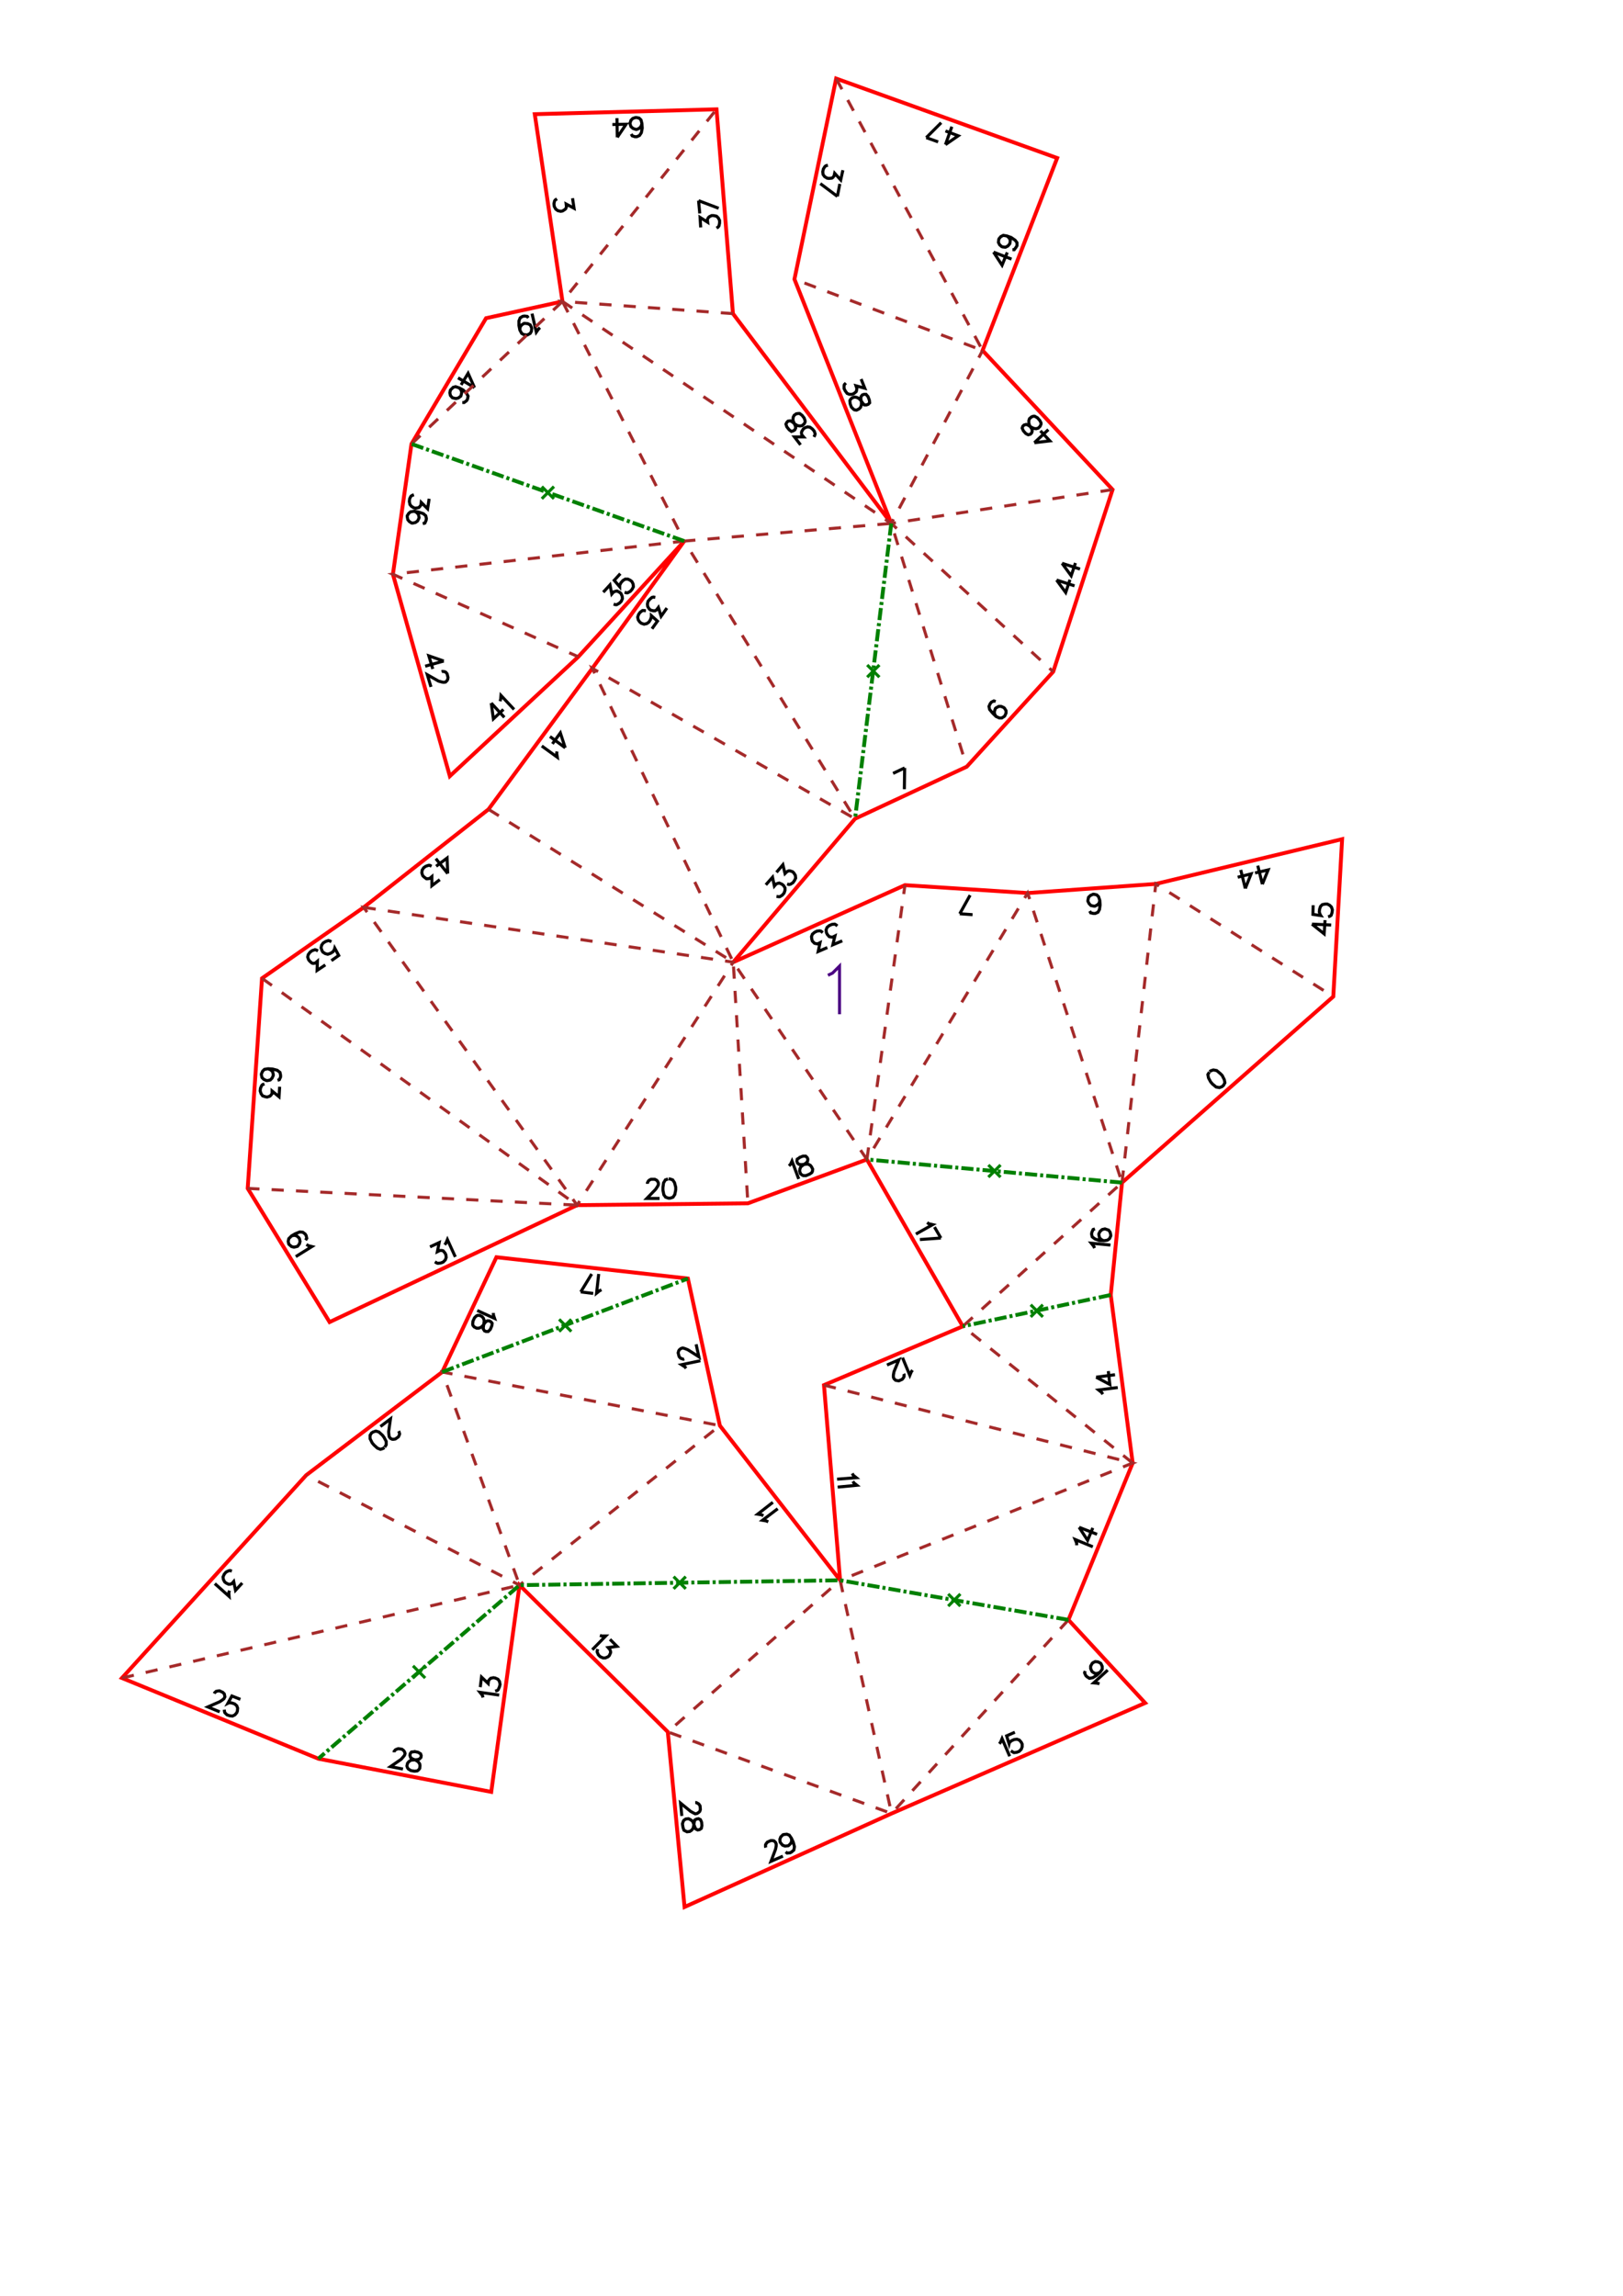 <?xml version="1.0" encoding="UTF-8" standalone="no"?>
<svg
   height="297mm"
   viewBox="0 0 533 754"
   width="210mm"
   version="1.1"
   id="svg1"
   sodipodi:docname="moineau150_H14_A4x2.svg"
   inkscape:version="1.3 (1:1.3+202307231459+0e150ed6c4)"
   xmlns:inkscape="http://www.inkscape.org/namespaces/inkscape"
   xmlns:sodipodi="http://sodipodi.sourceforge.net/DTD/sodipodi-0.dtd"
   xmlns="http://www.w3.org/2000/svg"
   xmlns:svg="http://www.w3.org/2000/svg">
  <defs
     id="defs1" />
  <sodipodi:namedview
     id="namedview1"
     pagecolor="#ffffff"
     bordercolor="#000000"
     borderopacity="0.25"
     inkscape:showpageshadow="2"
     inkscape:pageopacity="0.0"
     inkscape:pagecheckerboard="0"
     inkscape:deskcolor="#d1d1d1"
     inkscape:document-units="mm"
     showgrid="false"
     inkscape:zoom="1.5037598"
     inkscape:cx="1392.5096"
     inkscape:cy="305.89991"
     inkscape:window-width="1920"
     inkscape:window-height="1008"
     inkscape:window-x="0"
     inkscape:window-y="0"
     inkscape:window-maximized="1"
     inkscape:current-layer="svg1" />
  <style
     type="text/css"
     id="style1"><![CDATA[
			path {
				fill: none;
			}
		]]></style>
  <g
     id="page_001">
    <path
       d="M 397.2 352.1 L 396.7 352.9 L 396.9 354.0 L 397.6 355.3 L 398.2 356.0 L 399.4 357.0 L 400.5 357.2 L 401.3 356.9 L 401.8 356.5 L 402.3 355.6 L 402.1 354.6 L 401.4 353.2 L 400.8 352.6 L 399.6 351.6 L 398.5 351.4 L 397.6 351.7 L 397.3 352.0 M 357.9 299.2 L 358.2 299.8 L 359.1 300.0 L 359.7 300.0 L 360.6 299.6 L 361.1 298.7 L 361.3 297.2 L 361.2 295.7 L 360.8 294.5 L 360.2 293.9 L 359.3 293.7 L 359.0 293.7 L 358.1 294.1 L 357.5 294.7 L 357.3 295.7 L 357.3 296.0 L 357.7 296.8 L 358.3 297.4 L 359.3 297.6 L 359.6 297.6 L 360.4 297.2 L 361.0 296.6 L 361.2 295.7 M 315.2 300.1 L 318.6 294.0 M 319.4 300.4 L 315.2 300.1 M 304.5 401.5 L 305.0 401.9 L 306.3 402.2 L 300.8 405.3 M 309.0 406.6 L 302.1 407.1 M 306.9 403.0 L 309.0 406.6 M 359.5 409.9 L 359.2 409.3 L 358.4 408.3 L 364.7 408.9 M 359.6 403.6 L 359.0 403.8 L 358.6 404.7 L 358.5 405.3 L 358.7 406.2 L 359.6 406.9 L 361.0 407.4 L 362.5 407.5 L 363.7 407.3 L 364.4 406.8 L 364.8 405.9 L 364.8 405.6 L 364.6 404.7 L 364.1 404.0 L 363.2 403.7 L 362.9 403.6 L 362.0 403.8 L 361.3 404.4 L 360.9 405.2 L 360.9 405.5 L 361.1 406.5 L 361.7 407.1 L 362.5 407.5 M 276.6 309.0 L 273.5 310.3 L 274.2 307.4 L 273.4 307.8 L 272.7 307.7 L 272.3 307.6 L 271.7 306.9 L 271.4 306.3 L 271.3 305.4 L 271.6 304.6 L 272.3 304.0 L 273.2 303.6 L 274.1 303.5 L 274.5 303.7 L 275.0 304.1 M 271.7 311.2 L 268.7 312.5 L 269.3 309.6 L 268.5 310.0 L 267.9 309.9 L 267.5 309.8 L 266.8 309.1 L 266.6 308.5 L 266.5 307.6 L 266.8 306.8 L 267.5 306.2 L 268.3 305.8 L 269.2 305.7 L 269.6 305.8 L 270.2 306.3 M 259.1 382.9 L 259.6 382.4 L 260.1 381.3 L 262.3 387.2 M 262.6 380.2 L 261.8 380.7 L 261.7 381.4 L 261.9 382.0 L 262.4 382.4 L 263.1 382.5 L 264.3 382.4 L 265.3 382.3 L 266.1 382.7 L 266.5 383.2 L 266.9 384.0 L 266.8 384.7 L 266.6 385.1 L 265.9 385.6 L 264.7 386.1 L 263.8 386.1 L 263.4 385.9 L 262.9 385.5 L 262.6 384.6 L 262.7 383.9 L 263.0 383.2 L 263.8 382.6 L 264.8 381.9 L 265.2 381.4 L 265.3 380.7 L 265.1 380.2 L 264.6 379.7 L 263.7 379.7 L 262.4 380.2 M 212.6 388.8 L 212.6 388.5 L 212.9 387.9 L 213.2 387.6 L 213.8 387.3 L 215.0 387.3 L 215.6 387.6 L 215.9 387.9 L 216.2 388.5 L 216.2 389.1 L 215.9 389.7 L 215.3 390.6 L 212.4 393.6 L 216.6 393.6 M 219.4 387.2 L 218.5 387.5 L 217.9 388.5 L 217.7 390.0 L 217.7 390.9 L 218.0 392.4 L 218.6 393.2 L 219.5 393.5 L 220.1 393.5 L 221.0 393.2 L 221.6 392.3 L 221.9 390.8 L 221.9 389.9 L 221.5 388.4 L 220.9 387.5 L 220.0 387.2 L 219.6 387.2 M 362.2 457.9 L 361.8 457.3 L 360.8 456.5 L 367.1 455.7 M 360.0 452.3 L 364.5 454.7 L 364.0 450.3 M 360.0 452.3 L 366.2 451.5 M 299.7 450.0 L 299.3 450.5 L 298.8 451.7 L 296.4 445.9 M 296.8 451.2 L 296.9 451.4 L 296.9 452.1 L 296.7 452.5 L 296.3 453.0 L 295.2 453.5 L 294.5 453.4 L 294.1 453.3 L 293.6 452.8 L 293.4 452.3 L 293.4 451.6 L 293.6 450.5 L 295.2 446.6 L 291.3 448.3 M 279.9 483.9 L 280.2 484.5 L 281.2 485.3 L 274.9 485.8 M 280.1 486.5 L 280.4 487.0 L 281.4 487.8 L 275.1 488.4 M 353.6 507.5 L 353.6 506.8 L 353.1 505.6 L 358.9 508.0 M 354.4 501.6 L 357.2 505.9 L 358.9 501.8 M 354.4 501.6 L 360.3 503.9 M 361.1 553.0 L 360.4 552.8 L 359.2 552.7 L 363.8 548.5 M 356.4 548.8 L 356.2 549.4 L 356.6 550.3 L 357.0 550.7 L 357.8 551.2 L 358.9 551.0 L 360.2 550.2 L 361.3 549.2 L 362.0 548.2 L 362.0 547.3 L 361.6 546.4 L 361.4 546.2 L 360.6 545.8 L 359.7 545.7 L 358.9 546.1 L 358.7 546.3 L 358.2 547.2 L 358.2 548.0 L 358.6 548.9 L 358.8 549.1 L 359.6 549.6 L 360.4 549.6 L 361.3 549.2 M 328.2 572.7 L 328.6 572.2 L 329.1 571.0 L 331.6 576.8 M 333.3 568.9 L 330.6 570.1 L 331.4 572.7 L 331.5 572.3 L 332.2 571.7 L 333.1 571.3 L 334.0 571.2 L 334.8 571.5 L 335.4 572.2 L 335.7 572.8 L 335.7 573.7 L 335.4 574.5 L 334.7 575.2 L 333.9 575.5 L 333.0 575.6 L 332.6 575.4 L 332.0 575.0 M 197.0 537.1 L 197.6 537.3 L 198.9 537.3 L 194.5 541.8 M 200.3 538.4 L 202.6 540.7 L 199.7 541.1 L 200.3 541.8 L 200.5 542.4 L 200.5 542.8 L 200.1 543.7 L 199.7 544.1 L 198.8 544.5 L 198.0 544.5 L 197.1 544.1 L 196.5 543.5 L 196.1 542.6 L 196.1 542.2 L 196.3 541.6 M 252.3 499.8 L 251.6 499.5 L 250.4 499.3 L 255.4 495.5 M 250.7 497.8 L 250.1 497.5 L 248.8 497.3 L 253.8 493.4 M 225.3 449.4 L 224.9 448.9 L 223.8 448.2 L 230.0 446.9 M 224.7 446.3 L 224.4 446.4 L 223.8 446.2 L 223.4 446.0 L 223.0 445.5 L 222.7 444.3 L 222.9 443.6 L 223.1 443.3 L 223.6 442.9 L 224.2 442.7 L 224.9 442.9 L 225.9 443.3 L 229.5 445.6 L 228.6 441.5 M 162.0 431.2 L 162.0 431.8 L 162.4 433.0 L 156.7 430.4 M 161.5 435.5 L 161.6 434.6 L 161.2 434.1 L 160.6 433.8 L 160.0 433.8 L 159.4 434.2 L 158.7 435.2 L 158.0 435.9 L 157.2 436.2 L 156.5 436.2 L 155.7 435.8 L 155.3 435.3 L 155.2 434.9 L 155.3 433.9 L 155.8 432.8 L 156.4 432.2 L 156.8 432.0 L 157.5 432.0 L 158.3 432.4 L 158.7 432.9 L 159.0 433.7 L 158.9 434.6 L 158.7 435.9 L 158.7 436.5 L 159.1 437.1 L 159.6 437.3 L 160.3 437.3 L 161.0 436.6 L 161.5 435.4 M 197.5 423.6 L 196.9 423.9 L 195.9 424.7 L 196.6 418.4 M 190.7 424.3 L 194.3 418.4 M 194.8 424.8 L 190.7 424.3 M 414.6 290.4 L 416.5 285.7 L 412.2 286.7 M 414.6 290.4 L 413.1 284.3 M 409.0 291.8 L 410.9 287.0 L 406.5 288.1 M 409.0 291.8 L 407.5 285.7 M 430.9 303.5 L 434.9 306.7 L 435.2 302.2 M 430.9 303.5 L 437.2 303.8 M 431.3 297.3 L 431.2 300.3 L 433.8 300.7 L 433.6 300.4 L 433.3 299.5 L 433.4 298.6 L 433.7 297.7 L 434.3 297.1 L 435.3 296.9 L 435.9 296.9 L 436.7 297.3 L 437.3 297.9 L 437.6 298.8 L 437.5 299.7 L 437.2 300.6 L 436.8 300.9 L 436.2 301.1 M 147.0 286.9 L 146.8 281.8 L 143.2 284.5 M 147.0 286.9 L 143.1 282.0 M 144.4 288.9 L 141.8 290.9 L 141.8 287.9 L 141.1 288.5 L 140.4 288.6 L 140.0 288.6 L 139.2 288.0 L 138.8 287.6 L 138.5 286.7 L 138.6 285.8 L 139.1 285.0 L 139.8 284.5 L 140.7 284.2 L 141.1 284.2 L 141.7 284.5 M 185.6 245.6 L 184.0 240.7 L 181.4 244.3 M 185.6 245.6 L 180.6 241.9 M 182.9 246.8 L 182.8 247.4 L 183.0 248.7 L 177.9 245.0 M 251.5 290.6 L 253.7 288.1 L 254.3 291.0 L 254.9 290.3 L 255.5 290.1 L 255.9 290.0 L 256.8 290.4 L 257.3 290.8 L 257.8 291.6 L 257.8 292.4 L 257.5 293.3 L 256.9 294.0 L 256.1 294.5 L 255.7 294.5 L 255.0 294.4 M 255.0 286.5 L 257.1 284.0 L 257.8 286.9 L 258.4 286.3 L 259.0 286.0 L 259.4 286.0 L 260.3 286.3 L 260.7 286.7 L 261.2 287.5 L 261.3 288.4 L 260.9 289.2 L 260.4 289.9 L 259.6 290.4 L 259.1 290.5 L 258.5 290.3 M 219.0 199.7 L 217.1 202.4 L 216.2 199.5 L 215.6 200.3 L 215.1 200.6 L 214.6 200.6 L 213.7 200.4 L 213.2 200.0 L 212.7 199.2 L 212.6 198.4 L 212.8 197.5 L 213.4 196.8 L 214.1 196.2 L 214.6 196.1 L 215.2 196.2 M 214.1 206.5 L 215.9 204.0 L 213.9 202.2 L 213.9 202.6 L 213.6 203.5 L 213.1 204.3 L 212.4 204.8 L 211.5 205.0 L 210.6 204.7 L 210.1 204.3 L 209.6 203.6 L 209.4 202.7 L 209.7 201.8 L 210.2 201.1 L 211.0 200.5 L 211.4 200.5 L 212.1 200.6 M 297.1 252.2 L 297.0 259.2 M 293.3 254.0 L 297.1 252.2 M 327.0 230.4 L 326.4 230.2 L 325.6 230.6 L 325.2 231.1 L 324.8 232.0 L 325.0 233.0 L 326.0 234.2 L 327.1 235.3 L 328.2 235.8 L 329.0 235.8 L 329.8 235.3 L 330.0 235.1 L 330.4 234.2 L 330.4 233.4 L 329.9 232.6 L 329.7 232.4 L 328.8 232.0 L 328.0 232.0 L 327.1 232.5 L 326.9 232.7 L 326.6 233.6 L 326.6 234.4 L 327.1 235.3 M 262.9 146.1 L 260.9 143.5 L 263.9 143.5 L 263.3 142.8 L 263.2 142.1 L 263.3 141.7 L 263.8 140.9 L 264.3 140.5 L 265.2 140.2 L 266.0 140.3 L 266.8 140.9 L 267.4 141.6 L 267.7 142.5 L 267.6 142.9 L 267.3 143.5 M 259.1 141.1 L 259.9 141.7 L 260.5 141.5 L 261.0 141.2 L 261.3 140.6 L 261.2 139.9 L 260.7 138.8 L 260.4 137.9 L 260.5 137.0 L 260.8 136.4 L 261.5 135.9 L 262.2 135.8 L 262.6 135.8 L 263.4 136.4 L 264.1 137.3 L 264.4 138.2 L 264.4 138.6 L 264.1 139.2 L 263.4 139.8 L 262.7 139.9 L 261.9 139.8 L 261.1 139.3 L 260.1 138.5 L 259.5 138.2 L 258.8 138.3 L 258.4 138.7 L 258.1 139.3 L 258.4 140.2 L 259.2 141.2 M 230.1 74.7 L 229.9 71.4 L 232.4 73.0 L 232.3 72.1 L 232.6 71.5 L 232.9 71.2 L 233.7 70.8 L 234.3 70.8 L 235.3 71.0 L 235.9 71.6 L 236.3 72.4 L 236.3 73.3 L 236.1 74.2 L 235.8 74.6 L 235.3 74.9 M 229.4 65.9 L 236.0 68.4 M 229.8 70.1 L 229.4 65.9 M 140.9 163.8 L 140.4 167.1 L 138.3 165.0 L 138.2 165.9 L 137.8 166.4 L 137.5 166.7 L 136.5 166.9 L 135.9 166.8 L 135.1 166.3 L 134.6 165.7 L 134.4 164.7 L 134.5 163.8 L 134.9 163.0 L 135.3 162.7 L 135.9 162.5 M 138.8 172.0 L 139.5 171.8 L 139.9 170.9 L 140.0 170.3 L 139.8 169.4 L 139.0 168.7 L 137.5 168.2 L 136.1 167.9 L 134.8 168.1 L 134.2 168.6 L 133.7 169.4 L 133.7 169.7 L 133.9 170.7 L 134.4 171.3 L 135.2 171.8 L 135.5 171.8 L 136.4 171.6 L 137.1 171.1 L 137.5 170.3 L 137.6 170.0 L 137.4 169.0 L 136.9 168.4 L 136.1 167.9 M 198.1 194.5 L 200.3 192.1 L 200.9 195.1 L 201.5 194.4 L 202.1 194.2 L 202.6 194.1 L 203.4 194.5 L 203.9 194.9 L 204.3 195.8 L 204.4 196.6 L 204.0 197.5 L 203.4 198.1 L 202.5 198.6 L 202.1 198.6 L 201.5 198.4 M 203.7 188.4 L 201.7 190.6 L 203.5 192.7 L 203.5 192.2 L 203.9 191.4 L 204.5 190.7 L 205.3 190.2 L 206.2 190.2 L 207.0 190.6 L 207.5 191.0 L 207.9 191.8 L 208.0 192.7 L 207.6 193.5 L 207.0 194.2 L 206.1 194.7 L 205.7 194.7 L 205.1 194.5 M 161.3 230.9 L 162.0 236.1 L 165.3 233.0 M 161.3 230.9 L 165.6 235.6 M 164.2 230.3 L 164.4 229.6 L 164.5 228.4 L 168.8 233.0 M 145.7 217.1 L 140.8 215.4 L 142.1 219.7 M 145.7 217.1 L 139.6 218.8 M 145.0 220.6 L 145.3 220.5 L 146.0 220.6 L 146.4 220.8 L 146.8 221.3 L 147.1 222.5 L 147.0 223.1 L 146.8 223.5 L 146.3 224.0 L 145.7 224.1 L 145.1 224.0 L 144.0 223.7 L 140.3 221.6 L 141.5 225.6 M 155.8 127.3 L 153.7 122.6 L 151.4 126.4 M 155.8 127.3 L 150.4 124.1 M 151.8 132.2 L 152.4 132.2 L 153.2 131.6 L 153.5 131.1 L 153.7 130.1 L 153.2 129.2 L 152.1 128.1 L 150.8 127.4 L 149.6 127.0 L 148.8 127.2 L 148.1 127.9 L 147.9 128.1 L 147.7 129.0 L 147.9 129.9 L 148.5 130.6 L 148.8 130.7 L 149.7 130.9 L 150.5 130.7 L 151.3 130.1 L 151.4 129.8 L 151.6 128.9 L 151.4 128.1 L 150.8 127.4 M 177.3 107.6 L 176.8 108.1 L 176.1 109.1 L 174.7 103.0 M 170.7 108.4 L 170.8 107.4 L 171.3 106.7 L 172.1 106.2 L 172.4 106.2 L 173.3 106.3 L 174.1 106.7 L 174.5 107.5 L 174.6 107.8 L 174.5 108.8 L 174.1 109.5 L 173.2 110.0 L 172.9 110.0 L 172.0 109.9 L 171.3 109.5 L 170.7 108.4 L 170.4 106.9 L 170.4 105.4 L 170.8 104.4 L 171.6 103.9 L 172.2 103.8 L 173.1 103.9 L 173.5 104.4 M 207.3 44.0 L 207.6 44.6 L 208.5 44.9 L 209.1 44.9 L 210.0 44.5 L 210.6 43.6 L 210.9 42.1 L 210.8 40.6 L 210.5 39.4 L 209.9 38.8 L 209.0 38.6 L 208.7 38.6 L 207.8 38.9 L 207.2 39.5 L 206.9 40.4 L 206.9 40.7 L 207.2 41.6 L 207.9 42.2 L 208.8 42.5 L 209.1 42.5 L 210.0 42.1 L 210.5 41.5 L 210.8 40.6 M 202.7 45.1 L 205.6 40.8 L 201.1 40.9 M 202.7 45.1 L 202.6 38.8 M 188.0 65.1 L 188.5 68.4 L 185.9 67.0 L 186.0 67.9 L 185.8 68.5 L 185.5 68.8 L 184.7 69.3 L 184.1 69.4 L 183.2 69.2 L 182.5 68.7 L 182.0 67.8 L 181.9 66.9 L 182.1 66.0 L 182.3 65.7 L 182.9 65.3 M 108.8 315.5 L 111.2 313.8 L 109.9 311.4 L 109.8 311.8 L 109.3 312.6 L 108.5 313.1 L 107.6 313.4 L 106.8 313.2 L 106.0 312.7 L 105.7 312.2 L 105.4 311.3 L 105.6 310.4 L 106.1 309.7 L 106.9 309.2 L 107.8 308.9 L 108.2 309.0 L 108.8 309.3 M 106.8 316.9 L 104.1 318.7 L 104.2 315.7 L 103.5 316.3 L 102.8 316.4 L 102.4 316.3 L 101.7 315.7 L 101.3 315.2 L 101.0 314.3 L 101.2 313.5 L 101.8 312.7 L 102.5 312.2 L 103.4 311.9 L 103.8 312.0 L 104.4 312.3 M 91.1 354.8 L 91.7 354.6 L 92.1 353.7 L 92.1 353.1 L 91.9 352.2 L 91.0 351.5 L 89.5 351.1 L 88.0 351.0 L 86.8 351.2 L 86.2 351.8 L 85.8 352.7 L 85.8 353.0 L 86.0 353.9 L 86.6 354.5 L 87.5 354.9 L 87.8 354.9 L 88.7 354.7 L 89.3 354.1 L 89.7 353.2 L 89.7 352.9 L 89.5 352.0 L 88.9 351.4 L 88.0 351.0 M 91.8 356.9 L 91.6 360.2 L 89.3 358.3 L 89.3 359.2 L 88.9 359.7 L 88.6 360.0 L 87.7 360.3 L 87.1 360.2 L 86.2 359.9 L 85.7 359.2 L 85.4 358.3 L 85.5 357.4 L 85.9 356.5 L 86.2 356.2 L 86.8 356.0 M 100.3 407.3 L 100.7 406.7 L 100.5 405.8 L 100.2 405.3 L 99.4 404.7 L 98.4 404.6 L 96.9 405.2 L 95.7 405.9 L 94.8 406.8 L 94.6 407.7 L 94.8 408.6 L 95.0 408.8 L 95.7 409.4 L 96.5 409.6 L 97.4 409.4 L 97.7 409.3 L 98.3 408.5 L 98.5 407.7 L 98.3 406.8 L 98.1 406.5 L 97.4 405.9 L 96.6 405.7 L 95.7 405.9 M 100.6 408.7 L 101.2 409.1 L 102.4 409.4 L 97.1 412.7 M 141.2 409.5 L 144.2 408.1 L 143.6 411.1 L 144.4 410.7 L 145.1 410.7 L 145.5 410.8 L 146.1 411.5 L 146.4 412.1 L 146.5 413.0 L 146.2 413.8 L 145.5 414.5 L 144.7 414.8 L 143.8 414.9 L 143.4 414.8 L 142.8 414.4 M 146.0 408.8 L 146.4 408.3 L 146.9 407.1 L 149.5 412.8 M 130.9 470.0 L 131.0 470.2 L 131.2 470.9 L 131.1 471.3 L 130.8 471.9 L 129.8 472.6 L 129.2 472.7 L 128.8 472.7 L 128.2 472.4 L 127.8 471.9 L 127.7 471.3 L 127.6 470.2 L 128.2 466.0 L 124.9 468.5 M 126.3 475.3 L 126.8 474.5 L 126.8 473.4 L 126.1 472.1 L 125.6 471.4 L 124.4 470.3 L 123.4 470.0 L 122.5 470.3 L 122.0 470.6 L 121.5 471.4 L 121.5 472.5 L 122.2 473.9 L 122.8 474.6 L 123.9 475.6 L 124.9 476.0 L 125.8 475.7 L 126.2 475.4 M 228.3 592.0 L 228.6 592.0 L 229.2 592.3 L 229.5 592.5 L 229.9 593.1 L 230.0 594.3 L 229.8 594.9 L 229.5 595.2 L 228.9 595.6 L 228.3 595.7 L 227.7 595.4 L 226.8 594.9 L 223.5 592.2 L 223.9 596.4 M 230.4 598.4 L 230.0 597.6 L 229.4 597.3 L 228.8 597.4 L 228.2 597.7 L 228.0 598.3 L 227.8 599.6 L 227.6 600.5 L 227.1 601.1 L 226.5 601.5 L 225.6 601.6 L 225.0 601.3 L 224.6 601.1 L 224.3 600.2 L 224.1 599.0 L 224.4 598.1 L 224.6 597.8 L 225.2 597.4 L 226.1 597.3 L 226.7 597.6 L 227.4 598.1 L 227.8 599.0 L 228.2 600.1 L 228.5 600.7 L 229.1 601.0 L 229.7 600.9 L 230.3 600.5 L 230.5 599.6 L 230.4 598.3 M 251.5 606.8 L 251.4 606.5 L 251.4 605.9 L 251.6 605.5 L 252.0 605.0 L 253.1 604.5 L 253.8 604.5 L 254.2 604.6 L 254.7 605.1 L 254.9 605.6 L 254.9 606.3 L 254.7 607.3 L 253.2 611.3 L 257.1 609.6 M 259.9 603.7 L 260.0 604.6 L 259.7 605.4 L 259.0 606.1 L 258.8 606.2 L 257.8 606.3 L 257.0 606.0 L 256.4 605.3 L 256.2 605.0 L 256.1 604.1 L 256.4 603.3 L 257.1 602.6 L 257.4 602.5 L 258.4 602.4 L 259.2 602.7 L 259.9 603.7 L 260.5 605.0 L 260.9 606.5 L 260.7 607.6 L 260.0 608.2 L 259.5 608.5 L 258.5 608.6 L 258.0 608.2 M 79.5 519.9 L 77.3 522.3 L 76.7 519.4 L 76.1 520.1 L 75.5 520.3 L 75.0 520.3 L 74.2 519.9 L 73.7 519.5 L 73.3 518.7 L 73.2 517.9 L 73.6 517.0 L 74.2 516.3 L 75.0 515.9 L 75.5 515.8 L 76.1 516.0 M 75.3 522.4 L 75.1 523.1 L 75.2 524.3 L 70.5 520.1 M 70.3 556.2 L 70.4 556.0 L 70.9 555.5 L 71.3 555.4 L 72.0 555.3 L 73.1 555.8 L 73.6 556.3 L 73.7 556.7 L 73.8 557.3 L 73.5 557.9 L 73.0 558.3 L 72.1 558.9 L 68.2 560.6 L 72.1 562.2 M 78.9 558.1 L 76.1 557.0 L 74.8 559.4 L 75.2 559.2 L 76.1 559.3 L 77.0 559.6 L 77.7 560.2 L 78.0 561.0 L 77.9 562.0 L 77.7 562.5 L 77.1 563.2 L 76.3 563.6 L 75.4 563.5 L 74.5 563.2 L 73.8 562.5 L 73.7 562.2 L 73.6 561.5 M 158.6 557.5 L 158.4 556.8 L 157.6 555.8 L 163.9 556.7 M 157.7 554.1 L 158.1 550.8 L 160.3 552.9 L 160.4 552.0 L 160.8 551.5 L 161.1 551.2 L 162.0 551.0 L 162.6 551.1 L 163.5 551.5 L 164.0 552.2 L 164.2 553.2 L 164.0 554.0 L 163.6 554.9 L 163.3 555.2 L 162.6 555.4 M 129.4 575.5 L 129.4 575.2 L 129.8 574.7 L 130.2 574.5 L 130.8 574.3 L 132.0 574.5 L 132.5 574.9 L 132.8 575.3 L 133.0 575.9 L 132.8 576.5 L 132.4 577.0 L 131.7 577.8 L 128.2 580.2 L 132.3 581.0 M 136.1 575.3 L 135.1 575.4 L 134.7 575.9 L 134.6 576.5 L 134.8 577.2 L 135.3 577.6 L 136.5 578.1 L 137.3 578.6 L 137.8 579.3 L 137.9 579.9 L 137.8 580.8 L 137.4 581.3 L 137.0 581.6 L 136.1 581.7 L 134.9 581.5 L 134.1 581.0 L 133.8 580.6 L 133.6 580.0 L 133.8 579.1 L 134.2 578.6 L 134.9 578.1 L 135.9 578.0 L 137.1 577.9 L 137.7 577.7 L 138.2 577.2 L 138.3 576.6 L 138.1 576.0 L 137.3 575.5 L 135.9 575.2 M 347.0 190.5 L 350.0 194.6 L 351.4 190.4 M 347.0 190.5 L 352.9 192.4 M 348.8 185.0 L 351.8 189.1 L 353.2 184.9 M 348.8 185.0 L 354.7 186.9 M 339.7 145.4 L 344.8 144.8 L 341.7 141.5 M 339.7 145.4 L 344.3 141.1 M 336.9 142.4 L 337.7 142.8 L 338.4 142.6 L 338.8 142.2 L 339.0 141.6 L 338.9 140.9 L 338.2 139.9 L 337.9 139.0 L 337.9 138.1 L 338.1 137.5 L 338.8 136.9 L 339.4 136.7 L 339.8 136.7 L 340.7 137.2 L 341.5 138.1 L 341.9 138.9 L 341.9 139.3 L 341.6 140.0 L 341.0 140.6 L 340.3 140.8 L 339.5 140.7 L 338.7 140.3 L 337.6 139.6 L 337.0 139.4 L 336.3 139.6 L 335.9 140.0 L 335.7 140.6 L 336.1 141.5 L 337.0 142.5 M 282.8 124.5 L 284.0 127.5 L 281.1 126.7 L 281.4 127.6 L 281.3 128.2 L 281.2 128.6 L 280.5 129.2 L 279.9 129.5 L 278.9 129.5 L 278.2 129.2 L 277.6 128.4 L 277.2 127.6 L 277.2 126.7 L 277.3 126.3 L 277.8 125.8 M 285.1 130.3 L 284.4 129.5 L 283.8 129.5 L 283.2 129.7 L 282.8 130.2 L 282.7 130.9 L 282.9 132.1 L 282.9 133.0 L 282.6 133.8 L 282.1 134.3 L 281.3 134.7 L 280.6 134.6 L 280.3 134.4 L 279.6 133.7 L 279.2 132.6 L 279.1 131.6 L 279.3 131.2 L 279.8 130.7 L 280.6 130.4 L 281.3 130.5 L 282.0 130.8 L 282.7 131.5 L 283.4 132.5 L 283.9 133.0 L 284.5 133.0 L 285.1 132.8 L 285.6 132.3 L 285.5 131.4 L 285.0 130.1 M 276.8 55.9 L 276.1 59.1 L 274.1 56.9 L 273.9 57.8 L 273.5 58.3 L 273.2 58.5 L 272.2 58.6 L 271.6 58.5 L 270.8 58.0 L 270.3 57.3 L 270.2 56.4 L 270.4 55.5 L 270.9 54.7 L 271.3 54.4 L 271.9 54.3 M 275.0 64.5 L 269.4 60.3 M 275.8 60.4 L 275.0 64.5 M 310.5 47.5 L 314.7 44.6 L 310.5 43.0 M 310.5 47.5 L 312.6 41.6 M 304.2 45.2 L 309.1 40.3 M 308.1 46.6 L 304.2 45.2 M 326.3 82.8 L 329.1 87.1 L 330.8 82.9 M 326.3 82.8 L 332.2 85.1 M 330.7 77.5 L 331.4 78.1 L 331.8 78.9 L 331.7 79.8 L 331.6 80.1 L 331.0 80.8 L 330.2 81.2 L 329.3 81.1 L 329.0 81.0 L 328.3 80.4 L 327.9 79.6 L 328.0 78.7 L 328.1 78.4 L 328.7 77.7 L 329.5 77.3 L 330.7 77.5 L 332.1 78.0 L 333.4 78.9 L 334.0 79.7 L 334.0 80.7 L 333.7 81.2 L 333.1 82.0 L 332.5 82.0"
       id="nums_001"
       stroke="black"
       stroke-width="1" />
    <path
       d="m 337.5,293.3 42.1,-3 61.2,-14.7 -2.9,51.7 -69.4,61.1 -3.7,36.9 7.2,55.2 -21.1,51.5 25.2,27.3 -83.3,36.3 -68,30.7 -5.5,-57.5 -48.7,-48.2 -9.3,67.9 -56.8,-10.9 -64.5,-26.5 60.5,-66.6 44.7,-33.9 17.8,-37.7 62.9,7 10.5,48.3 39.5,50.8 -5.3,-64.1 45.6,-19.3 -31.5,-54.8 -39.1,14.4 -56.1,0.6 -81.3,38.4 -26.9,-43.9 4.7,-69 33.4,-23.3 41,-32.2 34.1,-46.3 30.2,-41.8 -34.8,38 -42.2,39.2 -18.7,-66.3 6.1,-42.8 24.5,-41.3 25.1,-5.5 -9.1,-61.5 59.7,-1.6 5.4,67.1 52,68.9 -31.8,-80.2 13.7,-65.9 72.6,26.1 -24.5,63.2 42.7,45.7 -19.5,59.8 -28.4,31.2 -36.7,17.1 -40,47.1 56.4,-25.3 z"
       id="coupes_001"
       stroke="#ff0000"
       stroke-width="1.27"
       sodipodi:nodetypes="ccccccccccccccccccccccccccccccccccccccccccccccccccccccc" />
    <path
       d="m 368.5,388.4 11.1,-98.1 58.3,37 m -153.2,53.5 12.5,-90.1 m 74.8,189.8 -55.8,-44.9 52.3,-47.2 -31,-95.1 -52.8,87.5 -43.9,-64.8 4.8,79.2 m 25,59.7 101.4,25.6 -96.1,38.5 m 75,13 -58.1,63.6 M 275.9,519 292.8,595.6 219.3,568.8 Z M 40,551.1 l 130.6,-30.5 -25.4,-70 91.2,17.6 -65.8,52.4 -70.1,-36.1 m 18.9,-186.5 121.4,18 -51.3,79.8 z m 41,-32.2 80.4,50.2 -46.3,-96.5 86.3,49.4 -56.1,-91.2 68,-5.8 24.8,79.9 M 184.7,99 l 40,78.7 -95.7,10.9 60.9,27.1 m 50.8,-112.7 -56,-4 108,72.9 30,-56.8 M 135.1,145.8 184.7,99 235.3,35.9 M 86,321.3 189.5,395.8 81.3,390.3 m 284.1,-229.5 -72.7,11.1 53.2,48.7 M 274.6,25.8 322.7,115.1 260.9,91.7"
       id="plisM_001"
       stroke="#a52a2a"
       stroke-dasharray="4"
       sodipodi:nodetypes="cccccccccccccccccccccccccccccccccccccccccccccccccccccccccc" />
    <path
       d="M 372.0 337.3 L 376.0 341.3 M 376.0 337.3 L 372.0 341.3 M 406.8 306.8 L 410.8 310.8 M 410.8 306.8 L 406.8 310.8 M 351.0 338.8 L 355.0 342.8 M 355.0 338.8 L 351.0 342.8 M 309.1 335.0 L 313.1 339.0 M 313.1 335.0 L 309.1 339.0 M 289.0 333.7 L 293.0 337.7 M 293.0 333.7 L 289.0 337.7 M 340.3 410.0 L 344.3 414.0 M 344.3 410.0 L 340.3 414.0 M 260.7 346.4 L 264.7 350.4 M 264.7 346.4 L 260.7 350.4 M 241.2 353.6 L 245.2 357.6 M 245.2 353.6 L 241.2 357.6 M 213.1 353.9 L 217.1 357.9 M 217.1 353.9 L 213.1 357.9 M 342.1 456.1 L 346.1 460.1 M 346.1 456.1 L 342.1 460.1 M 319.3 465.7 L 323.3 469.7 M 323.3 465.7 L 319.3 469.7 M 322.0 497.8 L 326.0 501.8 M 326.0 497.8 L 322.0 501.8 M 319.8 561.8 L 323.8 565.8 M 323.8 561.8 L 319.8 565.8 M 282.3 555.3 L 286.3 559.3 M 286.3 555.3 L 282.3 559.3 M 254.0 580.2 L 258.0 584.2 M 258.0 580.2 L 254.0 584.2 M 245.6 541.9 L 249.6 545.9 M 249.6 541.9 L 245.6 545.9 M 201.5 492.4 L 205.5 496.4 M 205.5 492.4 L 201.5 496.4 M 155.9 483.6 L 159.9 487.6 M 159.9 483.6 L 155.9 487.6 M 188.8 457.4 L 192.8 461.4 M 192.8 457.4 L 188.8 461.4 M 152.5 344.9 L 156.5 348.9 M 156.5 344.9 L 152.5 348.9 M 178.1 305.0 L 182.1 309.0 M 182.1 305.0 L 178.1 309.0 M 198.6 288.9 L 202.6 292.9 M 202.6 288.9 L 198.6 292.9 M 215.6 265.8 L 219.6 269.8 M 219.6 265.8 L 215.6 269.8 M 235.7 242.2 L 239.7 246.2 M 239.7 242.2 L 235.7 246.2 M 250.8 221.3 L 254.8 225.3 M 254.8 221.3 L 250.8 225.3 M 256.7 172.8 L 260.7 176.8 M 260.7 172.8 L 256.7 176.8 M 303.1 209.9 L 307.1 213.9 M 307.1 209.9 L 303.1 213.9 M 317.3 194.2 L 321.3 198.2 M 321.3 194.2 L 317.3 198.2 M 202.7 136.4 L 206.7 140.4 M 206.7 136.4 L 202.7 140.4 M 236.7 133.5 L 240.7 137.5 M 240.7 133.5 L 236.7 137.5 M 210.7 99.0 L 214.7 103.0 M 214.7 99.0 L 210.7 103.0 M 208.0 65.5 L 212.0 69.5 M 212.0 65.5 L 208.0 69.5 M 157.9 120.4 L 161.9 124.4 M 161.9 120.4 L 157.9 124.4 M 174.9 181.2 L 178.9 185.2 M 178.9 181.2 L 174.9 185.2 M 157.5 200.2 L 161.5 204.2 M 161.5 200.2 L 157.5 204.2 M 135.8 356.6 L 139.8 360.6 M 139.8 356.6 L 135.8 360.6 M 133.4 391.0 L 137.4 395.0 M 137.4 391.0 L 133.4 395.0 M 133.5 500.5 L 137.5 504.5 M 137.5 500.5 L 133.5 504.5 M 103.3 533.8 L 107.3 537.8 M 107.3 533.8 L 103.3 537.8 M 327.0 164.3 L 331.0 168.3 M 331.0 164.3 L 327.0 168.3 M 305.7 141.5 L 309.7 145.5 M 309.7 141.5 L 305.7 145.5 M 289.8 101.4 L 293.8 105.4 M 293.8 101.4 L 289.8 105.4 M 296.7 68.4 L 300.7 72.4 M 300.7 68.4 L 296.7 72.4"
       display="none"
       id="marqueM_001"
       stroke="brown" />
    <path
       d="m 368.5,388.4 -83.8,-7.6 m 80.1,44.5 -48.6,10.3 m 34.7,96.4 -75,-13 -105.3,1.6 -66.1,57 m 40.7,-127 80.7,-30.7 m 66.8,-248 -11.9,97 m -56.1,-91.2 -89.6,-31.9"
       id="plisV_001"
       stroke="#008000"
       stroke-dasharray="4, 1, 1, 1"
       stroke-width="1.27"
       sodipodi:nodetypes="cccccccccccccc" />
    <path
       d="M 324.6 382.6 L 328.6 386.6 M 328.6 382.6 L 324.6 386.6 M 338.5 428.5 L 342.5 432.5 M 342.5 428.5 L 338.5 432.5 M 311.4 523.5 L 315.4 527.5 M 315.4 523.5 L 311.4 527.5 M 221.2 517.8 L 225.2 521.8 M 225.2 517.8 L 221.2 521.8 M 183.6 433.3 L 187.6 437.3 M 187.6 433.3 L 183.6 437.3 M 284.8 218.4 L 288.8 222.4 M 288.8 218.4 L 284.8 222.4 M 177.9 159.8 L 181.9 163.8 M 181.9 159.8 L 177.9 163.8 M 135.6 547.1 L 139.6 551.1 M 139.6 547.1 L 135.6 551.1"
       id="marqueV_001"
       stroke="green" />
    <path
       d="M 271.9 320.3 L 273.4 319.6 L 275.7 317.3 L 275.7 333.1"
       id="titre_1"
       stroke="indigo" />
  </g>
  <g
     id="page_002">
    <path
       d="M 790.3 509.3 L 791.0 506.3 L 788.4 505.5 L 788.7 505.8 L 788.8 506.8 L 788.6 507.6 L 788.1 508.4 L 787.3 508.9 L 786.4 509.0 L 785.8 508.9 L 785.0 508.4 L 784.6 507.7 L 784.5 506.7 L 784.7 505.8 L 785.1 505.0 L 785.5 504.8 L 786.2 504.6 M 788.3 514.3 L 788.9 514.1 L 789.4 513.3 L 789.6 512.7 L 789.5 511.8 L 788.7 511.0 L 787.3 510.4 L 785.9 510.1 L 784.6 510.1 L 783.9 510.5 L 783.4 511.3 L 783.3 511.6 L 783.4 512.6 L 783.9 513.3 L 784.7 513.8 L 785.0 513.9 L 785.9 513.8 L 786.7 513.3 L 787.1 512.5 L 787.2 512.2 L 787.1 511.3 L 786.7 510.5 L 785.9 510.1 M 810.2 475.6 L 810.8 476.0 L 811.7 475.9 L 812.2 475.6 L 812.9 474.9 L 813.1 473.9 L 812.7 472.4 L 812.0 471.0 L 811.2 470.1 L 810.4 469.8 L 809.5 470.0 L 809.2 470.1 L 808.5 470.8 L 808.2 471.6 L 808.4 472.5 L 808.5 472.8 L 809.2 473.4 L 810.0 473.7 L 810.9 473.6 L 811.2 473.5 L 811.9 472.8 L 812.1 472.0 L 812.0 471.0 M 808.2 475.9 L 808.3 476.2 L 808.3 476.9 L 808.2 477.3 L 807.8 477.8 L 806.7 478.3 L 806.0 478.3 L 805.6 478.2 L 805.1 477.8 L 804.8 477.2 L 804.8 476.6 L 805.0 475.5 L 806.4 471.5 L 802.6 473.3 M 854.3 489.5 L 854.3 490.2 L 854.9 490.9 L 855.4 491.2 L 856.3 491.4 L 857.3 491.0 L 858.3 489.9 L 859.1 488.6 L 859.5 487.4 L 859.3 486.6 L 858.6 485.8 L 858.4 485.7 L 857.5 485.5 L 856.6 485.7 L 855.9 486.3 L 855.8 486.6 L 855.6 487.5 L 855.8 488.3 L 856.4 489.0 L 856.6 489.2 L 857.6 489.4 L 858.4 489.2 L 859.1 488.6 M 851.1 488.6 L 852.0 488.8 L 853.0 488.4 L 854.0 487.2 L 854.5 486.5 L 855.0 485.0 L 854.9 484.0 L 854.3 483.2 L 853.8 482.9 L 852.9 482.7 L 851.9 483.2 L 850.9 484.3 L 850.4 485.1 L 849.9 486.5 L 849.9 487.6 L 850.6 488.3 L 850.9 488.5 M 871.9 539.3 L 872.1 539.1 L 872.7 539.0 L 873.1 539.0 L 873.8 539.2 L 874.6 540.1 L 874.8 540.7 L 874.7 541.2 L 874.5 541.8 L 874.1 542.2 L 873.4 542.4 L 872.4 542.6 L 868.1 542.4 L 871.0 545.5 M 879.1 545.0 L 872.4 547.1 M 876.3 541.9 L 879.1 545.0 M 886.1 543.4 L 885.8 543.5 L 885.2 543.2 L 884.8 542.9 L 884.5 542.3 L 884.5 541.1 L 884.8 540.5 L 885.1 540.2 L 885.7 539.9 L 886.3 539.8 L 886.9 540.1 L 887.8 540.7 L 890.9 543.6 L 890.7 539.4 M 884.3 534.9 L 884.4 537.9 L 887.1 538.1 L 886.8 537.8 L 886.5 536.9 L 886.4 536.0 L 886.7 535.1 L 887.3 534.5 L 888.2 534.1 L 888.8 534.1 L 889.7 534.4 L 890.3 535.0 L 890.6 535.9 L 890.7 536.8 L 890.4 537.7 L 890.1 538.0 L 889.5 538.3 M 814.0 569.2 L 813.7 569.1 L 813.3 568.5 L 813.2 568.1 L 813.2 567.4 L 813.8 566.4 L 814.3 566.0 L 814.7 565.9 L 815.4 565.9 L 815.9 566.2 L 816.3 566.7 L 816.8 567.7 L 818.1 571.7 L 820.0 568.0 M 817.5 561.3 L 816.8 561.3 L 816.1 561.9 L 815.9 562.5 L 815.7 563.4 L 816.2 564.3 L 817.4 565.3 L 818.7 566.0 L 819.9 566.3 L 820.7 566.0 L 821.4 565.4 L 821.6 565.1 L 821.7 564.2 L 821.5 563.4 L 820.8 562.7 L 820.6 562.6 L 819.6 562.4 L 818.8 562.7 L 818.1 563.3 L 818.0 563.6 L 817.8 564.5 L 818.1 565.3 L 818.7 566.0 M 773.4 588.9 L 770.8 587.2 L 769.1 589.4 L 769.5 589.3 L 770.5 589.5 L 771.2 590.0 L 771.8 590.7 L 772.0 591.5 L 771.8 592.5 L 771.5 593.0 L 770.7 593.6 L 769.9 593.8 L 769.0 593.5 L 768.2 593.0 L 767.6 592.3 L 767.5 591.9 L 767.6 591.2 M 778.3 592.0 L 772.3 595.7 M 774.7 589.7 L 778.3 592.0 M 770.4 509.1 L 770.0 512.0 L 772.7 512.7 L 772.4 512.3 L 772.2 511.4 L 772.3 510.5 L 772.7 509.6 L 773.4 509.1 L 774.3 508.9 L 774.9 509.0 L 775.8 509.4 L 776.3 510.1 L 776.5 511.0 L 776.4 511.9 L 776.0 512.8 L 775.6 513.0 L 775.0 513.2 M 771.9 503.8 L 771.3 504.1 L 770.9 504.9 L 770.8 505.5 L 771.0 506.5 L 771.8 507.2 L 773.3 507.6 L 774.8 507.8 L 776.0 507.7 L 776.6 507.1 L 777.1 506.3 L 777.1 506.0 L 776.9 505.1 L 776.4 504.4 L 775.5 504.0 L 775.2 503.9 L 774.3 504.1 L 773.6 504.7 L 773.2 505.5 L 773.2 505.8 L 773.4 506.7 L 773.9 507.4 L 774.8 507.8 M 744.2 401.5 L 747.0 400.3 L 746.2 397.7 L 746.1 398.1 L 745.3 398.7 L 744.5 399.1 L 743.6 399.1 L 742.8 398.8 L 742.2 398.1 L 741.9 397.6 L 741.8 396.6 L 742.2 395.8 L 742.9 395.2 L 743.7 394.8 L 744.7 394.8 L 745.0 394.9 L 745.6 395.4 M 739.7 403.4 L 740.9 398.4 L 736.7 400.1 M 739.7 403.4 L 737.3 397.6 M 791.9 460.8 L 791.3 460.5 L 790.4 460.8 L 789.9 461.1 L 789.3 461.9 L 789.4 463.0 L 790.1 464.4 L 790.9 465.6 L 791.9 466.4 L 792.7 466.5 L 793.6 466.2 L 793.9 466.0 L 794.4 465.2 L 794.6 464.4 L 794.3 463.5 L 794.1 463.2 L 793.3 462.7 L 792.5 462.6 L 791.6 462.9 L 791.3 463.0 L 790.8 463.8 L 790.6 464.7 L 790.9 465.6 M 793.8 460.1 L 793.6 459.8 L 793.5 459.2 L 793.6 458.8 L 793.9 458.2 L 794.8 457.5 L 795.5 457.3 L 795.9 457.4 L 796.5 457.7 L 796.9 458.2 L 797.0 458.9 L 797.1 459.9 L 796.4 464.1 L 799.8 461.6 M 790.9 390.2 L 793.9 389.8 L 793.9 387.1 L 793.6 387.4 L 792.8 387.8 L 791.9 387.9 L 790.9 387.7 L 790.3 387.2 L 789.9 386.4 L 789.8 385.8 L 790.0 384.8 L 790.5 384.2 L 791.4 383.8 L 792.3 383.7 L 793.2 383.9 L 793.5 384.1 L 793.9 384.7 M 787.7 390.5 L 788.5 390.1 L 788.8 389.5 L 788.7 388.9 L 788.3 388.3 L 787.7 388.1 L 786.5 387.9 L 785.5 387.7 L 784.9 387.2 L 784.5 386.6 L 784.4 385.7 L 784.7 385.1 L 784.9 384.8 L 785.8 384.4 L 787.0 384.3 L 787.9 384.5 L 788.2 384.7 L 788.6 385.3 L 788.7 386.2 L 788.5 386.8 L 787.9 387.5 L 787.1 387.9 L 785.9 388.3 L 785.3 388.7 L 785.1 389.3 L 785.2 389.9 L 785.5 390.5 L 786.5 390.7 L 787.8 390.5 M 852.0 458.2 L 851.9 457.5 L 851.1 457.0 L 850.5 456.8 L 849.6 456.9 L 848.7 457.6 L 848.1 459.0 L 847.6 460.4 L 847.6 461.6 L 848.0 462.4 L 848.8 462.9 L 849.1 463.0 L 850.1 462.9 L 850.8 462.5 L 851.3 461.7 L 851.4 461.5 L 851.4 460.5 L 850.9 459.8 L 850.2 459.2 L 849.9 459.2 L 848.9 459.2 L 848.2 459.6 L 847.6 460.4 M 855.4 458.2 L 854.4 458.3 L 853.6 459.0 L 852.9 460.3 L 852.7 461.2 L 852.6 462.7 L 852.9 463.7 L 853.7 464.3 L 854.3 464.4 L 855.2 464.4 L 856.0 463.7 L 856.7 462.3 L 857.0 461.5 L 857.1 459.9 L 856.7 458.9 L 856.0 458.4 L 855.5 458.2 M 884.9 451.6 L 884.3 451.9 L 883.9 452.8 L 883.9 453.4 L 884.1 454.3 L 885.0 455.0 L 886.5 455.4 L 887.9 455.5 L 889.2 455.3 L 889.8 454.7 L 890.2 453.8 L 890.2 453.5 L 890.0 452.6 L 889.4 452.0 L 888.5 451.6 L 888.2 451.6 L 887.3 451.8 L 886.7 452.4 L 886.3 453.2 L 886.3 453.5 L 886.5 454.5 L 887.1 455.1 L 887.9 455.5 M 885.5 450.3 L 885.3 449.7 L 884.4 448.7 L 890.7 449.2 M 840.5 367.0 L 842.7 365.0 L 841.1 362.8 L 841.1 363.2 L 840.6 364.0 L 839.9 364.6 L 839.1 365.0 L 838.2 365.0 L 837.4 364.5 L 837.0 364.1 L 836.6 363.2 L 836.6 362.4 L 837.1 361.5 L 837.8 360.9 L 838.6 360.5 L 839.1 360.6 L 839.7 360.8 M 834.9 369.3 L 834.5 368.4 L 834.5 367.5 L 835.0 366.7 L 835.2 366.5 L 836.1 366.1 L 836.9 366.2 L 837.8 366.6 L 838.0 366.8 L 838.3 367.7 L 838.3 368.6 L 837.8 369.4 L 837.6 369.6 L 836.8 370.0 L 835.9 369.9 L 834.9 369.3 L 833.9 368.1 L 833.1 366.8 L 832.9 365.8 L 833.4 364.9 L 833.8 364.5 L 834.7 364.1 L 835.3 364.4 M 906.2 393.4 L 905.5 393.4 L 904.8 393.9 L 904.5 394.4 L 904.2 395.4 L 904.6 396.4 L 905.7 397.4 L 907.0 398.3 L 908.2 398.7 L 909.0 398.5 L 909.7 397.9 L 909.9 397.6 L 910.1 396.7 L 910.0 395.9 L 909.4 395.2 L 909.1 395.0 L 908.2 394.7 L 907.4 394.9 L 906.6 395.5 L 906.5 395.8 L 906.2 396.7 L 906.4 397.5 L 907.0 398.3 M 906.6 391.2 L 908.4 388.5 L 909.4 391.3 L 909.9 390.5 L 910.5 390.2 L 910.9 390.1 L 911.8 390.4 L 912.3 390.7 L 912.9 391.4 L 913.1 392.3 L 912.8 393.2 L 912.3 393.9 L 911.6 394.5 L 911.2 394.6 L 910.5 394.5 M 698.5 500.1 L 699.9 497.5 L 697.7 495.9 L 697.8 496.3 L 697.6 497.3 L 697.2 498.1 L 696.5 498.7 L 695.7 499.0 L 694.8 498.8 L 694.3 498.5 L 693.6 497.8 L 693.4 497.0 L 693.5 496.1 L 694.0 495.3 L 694.6 494.6 L 695.1 494.5 L 695.7 494.5 M 696.8 503.2 L 697.0 502.3 L 696.5 501.3 L 695.3 500.4 L 694.5 499.9 L 693.0 499.5 L 692.0 499.6 L 691.3 500.2 L 691.0 500.8 L 690.8 501.7 L 691.3 502.7 L 692.5 503.6 L 693.3 504.1 L 694.7 504.5 L 695.8 504.4 L 696.5 503.8 L 696.7 503.4 M 660.6 613.7 L 656.2 616.3 L 660.3 618.1 M 660.6 613.7 L 658.1 619.4 M 666.3 616.3 L 663.6 615.1 L 662.2 617.4 L 662.6 617.2 L 663.5 617.3 L 664.4 617.7 L 665.0 618.4 L 665.3 619.1 L 665.3 620.1 L 665.0 620.6 L 664.4 621.3 L 663.6 621.6 L 662.6 621.5 L 661.8 621.2 L 661.1 620.5 L 661.0 620.1 L 660.9 619.5 M 761.4 609.0 L 763.6 611.1 L 765.7 609.4 L 765.3 609.4 L 764.4 609.0 L 763.8 608.3 L 763.3 607.5 L 763.3 606.6 L 763.7 605.8 L 764.2 605.4 L 765.0 604.9 L 765.9 604.9 L 766.7 605.3 L 767.3 606.0 L 767.8 606.8 L 767.8 607.2 L 767.6 607.9 M 757.3 604.9 L 763.8 602.5 M 760.3 607.9 L 757.3 604.9 M 648.7 526.6 L 651.2 528.3 L 653.0 526.2 L 652.5 526.3 L 651.6 526.0 L 650.9 525.5 L 650.3 524.8 L 650.1 523.9 L 650.4 523.0 L 650.7 522.5 L 651.4 521.9 L 652.3 521.8 L 653.2 522.0 L 653.9 522.5 L 654.5 523.2 L 654.6 523.7 L 654.5 524.3 M 648.1 524.5 L 647.4 524.4 L 646.2 524.7 L 649.6 519.4 M 620.8 580.3 L 615.7 580.7 L 618.5 584.1 M 620.8 580.3 L 616.0 584.3 M 623.4 583.5 L 622.6 583.0 L 622.0 583.2 L 621.5 583.6 L 621.2 584.2 L 621.4 584.8 L 621.9 586.0 L 622.2 586.8 L 622.2 587.7 L 621.9 588.3 L 621.2 588.9 L 620.5 589.0 L 620.1 589.0 L 619.3 588.5 L 618.6 587.5 L 618.2 586.7 L 618.3 586.2 L 618.5 585.6 L 619.2 585.1 L 619.9 584.9 L 620.7 585.0 L 621.5 585.5 L 622.5 586.2 L 623.1 586.5 L 623.8 586.3 L 624.2 586.0 L 624.5 585.4 L 624.2 584.5 L 623.3 583.4 M 622.4 536.8 L 620.4 532.1 L 618.0 535.9 M 622.4 536.8 L 617.0 533.5 M 617.1 541.3 L 616.5 540.5 L 616.3 539.7 L 616.5 538.8 L 616.7 538.5 L 617.4 537.9 L 618.2 537.7 L 619.2 537.9 L 619.4 538.1 L 620.0 538.8 L 620.2 539.7 L 620.0 540.6 L 619.8 540.8 L 619.1 541.4 L 618.3 541.6 L 617.1 541.3 L 615.8 540.5 L 614.7 539.4 L 614.3 538.4 L 614.5 537.5 L 614.8 537.0 L 615.5 536.4 L 616.2 536.5 M 675.5 487.6 L 673.4 489.8 L 675.2 491.8 L 675.2 491.4 L 675.6 490.6 L 676.2 489.9 L 677.0 489.4 L 677.9 489.4 L 678.7 489.8 L 679.2 490.2 L 679.6 491.0 L 679.7 491.9 L 679.3 492.7 L 678.7 493.4 L 677.8 493.9 L 677.4 493.9 L 676.8 493.7 M 677.9 485.0 L 677.5 485.8 L 677.7 486.9 L 678.6 488.1 L 679.3 488.7 L 680.6 489.5 L 681.7 489.7 L 682.5 489.2 L 682.9 488.8 L 683.3 487.9 L 683.0 486.9 L 682.1 485.7 L 681.5 485.0 L 680.2 484.2 L 679.1 484.1 L 678.3 484.5 L 678.0 484.9 M 646.3 495.8 L 644.3 493.5 L 642.1 495.0 L 642.5 495.0 L 643.3 495.5 L 643.9 496.2 L 644.2 497.1 L 644.1 498.0 L 643.6 498.8 L 643.2 499.2 L 642.3 499.5 L 641.4 499.4 L 640.6 498.9 L 640.1 498.2 L 639.7 497.3 L 639.8 496.9 L 640.0 496.3 M 646.2 498.0 L 646.8 498.3 L 648.1 498.4 L 643.3 502.4 M 825.5 353.3 L 823.0 355.0 L 824.3 357.4 L 824.4 357.0 L 825.0 356.2 L 825.7 355.7 L 826.6 355.4 L 827.5 355.6 L 828.2 356.2 L 828.6 356.7 L 828.8 357.6 L 828.7 358.4 L 828.1 359.2 L 827.3 359.7 L 826.4 359.9 L 826.0 359.9 L 825.4 359.5 M 831.4 351.8 L 831.6 352.7 L 831.5 353.6 L 830.9 354.3 L 830.6 354.5 L 829.7 354.8 L 828.9 354.6 L 828.1 354.0 L 828.0 353.8 L 827.7 352.9 L 827.9 352.0 L 828.4 351.3 L 828.7 351.1 L 829.6 350.8 L 830.4 351.0 L 831.4 351.8 L 832.2 353.1 L 832.8 354.5 L 832.8 355.5 L 832.3 356.3 L 831.8 356.6 L 830.8 356.9 L 830.3 356.6 M 783.1 362.6 L 780.1 362.3 L 779.6 365.0 L 779.9 364.7 L 780.8 364.5 L 781.7 364.6 L 782.6 365.0 L 783.1 365.6 L 783.3 366.6 L 783.3 367.2 L 782.9 368.0 L 782.2 368.6 L 781.3 368.8 L 780.4 368.7 L 779.6 368.3 L 779.3 368.0 L 779.0 367.3 M 786.4 362.9 L 785.4 363.1 L 785.1 363.7 L 785.0 364.3 L 785.3 364.9 L 785.8 365.3 L 787.0 365.7 L 787.9 366.1 L 788.4 366.8 L 788.6 367.4 L 788.5 368.3 L 788.2 368.8 L 787.9 369.1 L 786.9 369.3 L 785.7 369.2 L 784.9 368.8 L 784.6 368.5 L 784.4 367.9 L 784.5 367.0 L 784.8 366.4 L 785.5 365.9 L 786.4 365.7 L 787.6 365.5 L 788.2 365.2 L 788.6 364.7 L 788.7 364.1 L 788.4 363.4 L 787.6 363.1 L 786.2 362.9 M 777.5 344.1 L 778.7 341.4 L 776.4 340.0 L 776.5 340.4 L 776.4 341.4 L 776.1 342.2 L 775.4 342.9 L 774.6 343.2 L 773.7 343.1 L 773.1 342.8 L 772.4 342.2 L 772.1 341.4 L 772.2 340.4 L 772.6 339.6 L 773.3 338.9 L 773.6 338.8 L 774.3 338.8 M 775.3 349.0 L 776.5 346.3 L 774.2 344.9 L 774.3 345.3 L 774.2 346.2 L 773.8 347.0 L 773.2 347.7 L 772.4 348.0 L 771.5 347.9 L 770.9 347.7 L 770.2 347.0 L 769.9 346.2 L 770.0 345.3 L 770.4 344.5 L 771.0 343.8 L 771.4 343.6 L 772.1 343.6 M 783.7 257.0 L 787.1 253.1 L 782.6 252.7 M 783.7 257.0 L 784.3 250.7 M 779.3 256.5 L 780.2 256.3 L 780.9 255.4 L 781.3 254.0 L 781.4 253.1 L 781.3 251.5 L 780.8 250.6 L 779.9 250.2 L 779.3 250.1 L 778.4 250.3 L 777.7 251.2 L 777.3 252.6 L 777.2 253.5 L 777.3 255.0 L 777.8 256.0 L 778.7 256.4 L 779.1 256.4 M 692.4 325.6 L 694.0 328.5 L 691.0 328.1 L 691.4 328.9 L 691.5 329.5 L 691.3 330.0 L 690.7 330.6 L 690.2 330.9 L 689.2 331.1 L 688.4 330.8 L 687.7 330.2 L 687.3 329.4 L 687.1 328.5 L 687.3 328.1 L 687.6 327.5 M 694.7 334.2 L 693.7 334.4 L 692.9 334.2 L 692.2 333.5 L 692.1 333.2 L 691.9 332.3 L 692.2 331.5 L 692.8 330.8 L 693.1 330.7 L 694.0 330.5 L 694.8 330.7 L 695.5 331.4 L 695.7 331.7 L 695.8 332.6 L 695.6 333.4 L 694.7 334.2 L 693.4 334.9 L 691.9 335.4 L 690.8 335.3 L 690.1 334.6 L 689.8 334.1 L 689.7 333.2 L 690.1 332.6 M 759.5 338.8 L 758.1 341.4 L 760.3 343.0 L 760.2 342.6 L 760.4 341.6 L 760.8 340.8 L 761.5 340.2 L 762.3 339.9 L 763.2 340.1 L 763.7 340.4 L 764.4 341.1 L 764.6 341.9 L 764.5 342.8 L 764.0 343.6 L 763.4 344.3 L 762.9 344.4 L 762.3 344.4 M 762.0 334.1 L 760.6 336.7 L 762.8 338.3 L 762.7 337.9 L 762.9 336.9 L 763.3 336.1 L 764.0 335.5 L 764.8 335.2 L 765.8 335.4 L 766.3 335.7 L 766.9 336.4 L 767.2 337.2 L 767.0 338.1 L 766.6 338.9 L 765.9 339.6 L 765.5 339.7 L 764.8 339.7 M 727.6 358.1 L 724.6 358.1 L 724.3 360.8 L 724.6 360.5 L 725.5 360.2 L 726.4 360.2 L 727.3 360.5 L 727.9 361.1 L 728.2 362.0 L 728.2 362.6 L 727.9 363.5 L 727.3 364.1 L 726.3 364.4 L 725.4 364.4 L 724.6 364.1 L 724.3 363.8 L 724.0 363.2 M 732.5 358.1 L 729.5 362.2 L 734.0 362.3 M 732.5 358.1 L 732.4 364.4 M 732.9 250.8 L 736.8 245.0 M 737.1 251.4 L 732.9 250.8 M 730.0 250.4 L 730.9 250.3 L 731.7 249.5 L 732.2 248.0 L 732.3 247.1 L 732.2 245.6 L 731.7 244.6 L 730.9 244.2 L 730.3 244.1 L 729.3 244.3 L 728.6 245.1 L 728.1 246.5 L 728.0 247.4 L 728.1 249.0 L 728.6 249.9 L 729.4 250.3 L 729.9 250.4 M 697.6 226.6 L 697.2 227.1 L 697.2 228.1 L 697.4 228.6 L 698.0 229.4 L 699.1 229.6 L 700.6 229.4 L 702.0 228.8 L 703.0 228.1 L 703.3 227.3 L 703.3 226.4 L 703.2 226.1 L 702.6 225.4 L 701.8 225.0 L 700.9 225.1 L 700.6 225.2 L 699.9 225.8 L 699.5 226.6 L 699.5 227.5 L 699.7 227.8 L 700.3 228.5 L 701.0 228.9 L 702.0 228.8 M 695.0 222.2 L 696.1 225.0 L 698.7 224.4 L 698.3 224.2 L 697.7 223.5 L 697.4 222.6 L 697.3 221.7 L 697.7 220.9 L 698.4 220.3 L 699.0 220.1 L 699.9 220.0 L 700.7 220.4 L 701.3 221.1 L 701.6 222.0 L 701.7 222.9 L 701.5 223.3 L 701.0 223.8 M 635.7 307.6 L 633.0 308.8 L 633.8 311.4 L 634.0 311.0 L 634.7 310.4 L 635.5 310.0 L 636.4 309.9 L 637.2 310.2 L 637.9 310.9 L 638.1 311.4 L 638.2 312.4 L 637.9 313.2 L 637.2 313.8 L 636.4 314.2 L 635.5 314.3 L 635.1 314.1 L 634.5 313.7 M 638.4 308.0 L 638.3 307.7 L 638.3 307.1 L 638.4 306.7 L 638.8 306.1 L 639.9 305.6 L 640.6 305.7 L 641.0 305.8 L 641.5 306.2 L 641.8 306.8 L 641.8 307.4 L 641.6 308.5 L 640.1 312.5 L 643.9 310.7 M 589.4 244.9 L 587.2 243.0 L 585.2 244.8 L 585.6 244.8 L 586.5 245.1 L 587.2 245.7 L 587.6 246.6 L 587.7 247.4 L 587.3 248.3 L 586.9 248.7 L 586.1 249.2 L 585.3 249.3 L 584.4 248.9 L 583.7 248.3 L 583.2 247.5 L 583.2 247.1 L 583.4 246.4 M 572.9 206.9 L 568.9 203.7 L 568.6 208.2 M 572.9 206.9 L 566.6 206.5 M 571.6 213.1 L 572.2 212.8 L 572.6 211.9 L 572.6 211.3 L 572.4 210.4 L 571.5 209.8 L 570.0 209.4 L 568.5 209.3 L 567.3 209.5 L 566.7 210.1 L 566.3 211.0 L 566.3 211.3 L 566.6 212.2 L 567.1 212.8 L 568.0 213.2 L 568.3 213.2 L 569.2 212.9 L 569.8 212.4 L 570.2 211.5 L 570.2 211.2 L 570.0 210.3 L 569.4 209.6 L 568.5 209.3 M 637.6 181.7 L 639.6 175.0 M 641.7 181.0 L 637.6 181.7 M 633.4 182.4 L 635.7 177.8 L 631.2 178.5 M 633.4 182.4 L 632.4 176.2 M 592.2 318.2 L 592.3 317.9 L 592.6 317.3 L 593.0 317.0 L 593.6 316.8 L 594.8 317.0 L 595.4 317.4 L 595.6 317.7 L 595.8 318.4 L 595.7 318.9 L 595.4 319.5 L 594.6 320.3 L 591.3 322.9 L 595.4 323.4 M 597.2 318.8 L 597.8 318.5 L 598.8 317.8 L 597.9 324.0 M 599.4 296.9 L 600.1 296.9 L 600.7 296.1 L 600.9 295.6 L 601.0 294.6 L 600.4 293.8 L 599.1 292.9 L 597.7 292.3 L 596.5 292.2 L 595.7 292.5 L 595.1 293.2 L 595.0 293.5 L 594.9 294.4 L 595.3 295.2 L 596.0 295.8 L 596.3 296.0 L 597.2 296.0 L 598.0 295.7 L 598.6 295.0 L 598.7 294.7 L 598.8 293.7 L 598.5 293.0 L 597.7 292.3 M 598.6 301.5 L 595.8 297.2 L 594.1 301.3 M 598.6 301.5 L 592.8 299.2 M 833.2 241.3 L 833.8 241.6 L 834.7 241.2 L 835.2 240.9 L 835.7 240.1 L 835.6 239.0 L 834.9 237.6 L 834.0 236.5 L 833.0 235.7 L 832.2 235.6 L 831.3 235.9 L 831.0 236.1 L 830.5 236.9 L 830.4 237.7 L 830.7 238.6 L 830.9 238.9 L 831.7 239.4 L 832.5 239.5 L 833.4 239.2 L 833.7 239.0 L 834.2 238.2 L 834.3 237.3 L 834.0 236.5 M 829.4 245.4 L 827.9 238.5 M 832.7 242.8 L 829.4 245.4 M 861.9 255.5 L 861.5 256.1 L 861.8 257.0 L 862.2 257.5 L 862.9 258.0 L 864.0 258.0 L 865.4 257.4 L 866.6 256.5 L 867.4 255.6 L 867.6 254.7 L 867.3 253.8 L 867.1 253.6 L 866.4 253.0 L 865.5 252.9 L 864.6 253.1 L 864.4 253.3 L 863.8 254.1 L 863.7 254.9 L 864.0 255.8 L 864.1 256.1 L 864.9 256.6 L 865.7 256.8 L 866.6 256.5 M 859.4 253.6 L 860.2 254.1 L 860.9 254.0 L 861.3 253.7 L 861.7 253.1 L 861.6 252.4 L 861.1 251.3 L 860.8 250.4 L 861.0 249.5 L 861.3 248.9 L 862.0 248.4 L 862.7 248.3 L 863.1 248.4 L 863.9 249.0 L 864.6 249.9 L 864.8 250.8 L 864.8 251.3 L 864.5 251.9 L 863.7 252.4 L 863.1 252.5 L 862.2 252.3 L 861.5 251.8 L 860.5 251.0 L 859.9 250.7 L 859.3 250.8 L 858.8 251.1 L 858.5 251.7 L 858.7 252.6 L 859.5 253.7 M 720.2 198.7 L 717.0 204.9 M 716.0 198.5 L 720.2 198.7 M 724.9 199.8 L 724.7 199.2 L 723.8 198.8 L 723.2 198.8 L 722.3 199.1 L 721.6 200.0 L 721.3 201.4 L 721.2 202.9 L 721.5 204.1 L 722.0 204.8 L 722.9 205.1 L 723.2 205.1 L 724.1 204.9 L 724.8 204.3 L 725.1 203.4 L 725.1 203.1 L 724.8 202.2 L 724.3 201.6 L 723.4 201.2 L 723.1 201.2 L 722.2 201.5 L 721.5 202.1 L 721.2 202.9 M 753.0 192.2 L 752.4 191.9 L 751.5 192.2 L 751.0 192.6 L 750.5 193.4 L 750.5 194.4 L 751.2 195.8 L 752.1 197.0 L 753.0 197.8 L 753.9 198.0 L 754.8 197.7 L 755.0 197.5 L 755.6 196.7 L 755.7 195.9 L 755.4 195.0 L 755.2 194.7 L 754.4 194.2 L 753.6 194.0 L 752.7 194.3 L 752.5 194.5 L 751.9 195.3 L 751.8 196.1 L 752.1 197.0 M 757.1 189.2 L 756.5 188.9 L 755.6 189.2 L 755.1 189.6 L 754.5 190.4 L 754.6 191.4 L 755.2 192.8 L 756.1 194.0 L 757.1 194.8 L 757.9 194.9 L 758.8 194.7 L 759.1 194.5 L 759.6 193.7 L 759.7 192.9 L 759.4 192.0 L 759.3 191.7 L 758.5 191.2 L 757.7 191.0 L 756.8 191.3 L 756.5 191.5 L 756.0 192.3 L 755.8 193.1 L 756.1 194.0 M 720.8 141.7 L 721.5 141.6 L 722.1 140.9 L 722.4 140.4 L 722.4 139.4 L 721.8 138.5 L 720.6 137.7 L 719.2 137.1 L 717.9 136.9 L 717.2 137.2 L 716.5 137.9 L 716.4 138.2 L 716.4 139.2 L 716.7 139.9 L 717.4 140.6 L 717.7 140.7 L 718.6 140.8 L 719.4 140.4 L 720.0 139.7 L 720.1 139.4 L 720.2 138.5 L 719.9 137.7 L 719.2 137.1 M 719.5 147.1 L 714.9 141.9 M 721.2 143.2 L 719.5 147.1 M 771.5 170.5 L 775.8 176.0 M 769.7 174.3 L 771.5 170.5 M 772.3 169.0 L 773.7 166.0 L 775.1 168.7 L 775.5 167.9 L 776.0 167.5 L 776.4 167.3 L 777.3 167.4 L 777.9 167.7 L 778.6 168.4 L 778.8 169.2 L 778.7 170.1 L 778.3 170.9 L 777.7 171.6 L 777.3 171.7 L 776.6 171.7 M 752.3 111.1 L 752.9 106.0 L 749.0 108.2 M 752.3 111.1 L 749.3 105.6 M 748.4 113.2 L 749.0 112.5 L 749.1 111.4 L 748.7 110.0 L 748.2 109.2 L 747.2 108.0 L 746.3 107.5 L 745.4 107.7 L 744.8 108.0 L 744.2 108.6 L 744.1 109.7 L 744.5 111.2 L 745.0 112.0 L 746.0 113.1 L 746.9 113.7 L 747.9 113.5 L 748.2 113.3 M 795.7 142.9 L 795.1 142.6 L 794.2 142.9 L 793.7 143.3 L 793.2 144.1 L 793.3 145.1 L 793.9 146.5 L 794.8 147.7 L 795.8 148.5 L 796.7 148.6 L 797.6 148.3 L 797.8 148.1 L 798.3 147.3 L 798.4 146.5 L 798.1 145.6 L 797.9 145.3 L 797.2 144.8 L 796.3 144.7 L 795.4 145.0 L 795.2 145.2 L 794.6 146.0 L 794.5 146.8 L 794.8 147.7 M 800.7 140.6 L 801.0 141.5 L 800.9 142.3 L 800.3 143.1 L 800.1 143.3 L 799.2 143.6 L 798.4 143.5 L 797.6 143.0 L 797.4 142.7 L 797.1 141.8 L 797.2 141.0 L 797.7 140.2 L 798.0 140.0 L 798.9 139.7 L 799.7 139.8 L 800.7 140.6 L 801.6 141.8 L 802.3 143.1 L 802.3 144.2 L 801.8 145.0 L 801.3 145.4 L 800.4 145.7 L 799.8 145.4 M 789.6 76.9 L 786.0 70.9 M 791.9 73.4 L 789.6 76.9 M 787.9 79.4 L 788.2 78.4 L 787.8 77.5 L 786.7 76.4 L 785.9 75.9 L 784.5 75.3 L 783.4 75.3 L 782.7 75.9 L 782.4 76.4 L 782.1 77.3 L 782.5 78.3 L 783.6 79.4 L 784.4 79.9 L 785.8 80.4 L 786.9 80.4 L 787.6 79.9 L 787.9 79.5 M 815.2 50.9 L 815.7 51.2 L 816.7 51.1 L 817.2 50.8 L 817.8 50.0 L 817.9 49.0 L 817.4 47.5 L 816.6 46.2 L 815.8 45.3 L 815.0 45.1 L 814.0 45.3 L 813.8 45.5 L 813.1 46.2 L 812.9 47.0 L 813.1 47.9 L 813.3 48.2 L 814.0 48.8 L 814.8 49.0 L 815.7 48.8 L 816.0 48.7 L 816.6 48.0 L 816.8 47.1 L 816.6 46.2 M 811.3 54.2 L 813.9 52.7 L 812.8 50.2 L 812.7 50.6 L 812.0 51.3 L 811.3 51.8 L 810.3 51.9 L 809.5 51.7 L 808.8 51.1 L 808.5 50.6 L 808.3 49.6 L 808.5 48.8 L 809.2 48.1 L 809.9 47.7 L 810.9 47.5 L 811.3 47.6 L 811.8 48.0 M 836.6 59.5 L 843.2 57.3 M 839.5 62.5 L 836.6 59.5 M 834.0 55.4 L 833.8 56.1 L 834.2 56.9 L 834.6 57.4 L 835.4 57.8 L 836.5 57.6 L 837.8 56.8 L 838.8 55.7 L 839.5 54.7 L 839.5 53.8 L 839.1 53.0 L 838.9 52.8 L 838.1 52.3 L 837.2 52.3 L 836.4 52.7 L 836.1 52.9 L 835.7 53.8 L 835.7 54.6 L 836.1 55.5 L 836.3 55.7 L 837.1 56.1 L 838.0 56.2 L 838.8 55.7 M 876.8 78.0 L 877.0 78.6 L 877.9 78.9 L 878.5 79.0 L 879.4 78.7 L 880.1 77.8 L 880.4 76.3 L 880.5 74.8 L 880.3 73.6 L 879.7 73.0 L 878.8 72.7 L 878.5 72.7 L 877.6 72.9 L 877.0 73.5 L 876.6 74.4 L 876.6 74.7 L 876.9 75.6 L 877.4 76.2 L 878.3 76.5 L 878.6 76.6 L 879.5 76.3 L 880.2 75.7 L 880.5 74.8 M 871.7 77.7 L 872.0 78.4 L 872.9 78.7 L 873.5 78.7 L 874.4 78.5 L 875.0 77.6 L 875.4 76.1 L 875.5 74.6 L 875.2 73.4 L 874.6 72.8 L 873.8 72.4 L 873.5 72.4 L 872.5 72.7 L 871.9 73.2 L 871.6 74.1 L 871.6 74.4 L 871.8 75.3 L 872.4 76.0 L 873.3 76.3 L 873.6 76.3 L 874.5 76.1 L 875.1 75.5 L 875.5 74.6 M 853.4 162.1 L 846.8 164.3 M 850.5 159.1 L 853.4 162.1 M 853.2 163.8 L 853.8 164.0 L 855.1 164.0 L 850.6 168.4 M 955.3 146.4 L 951.6 152.3 M 951.1 145.9 L 955.3 146.4 M 960.5 147.0 L 956.7 152.9 M 956.3 146.5 L 960.5 147.0 M 910.9 65.7 L 908.5 59.2 M 913.8 62.8 L 910.9 65.7 M 909.6 67.0 L 907.3 69.3 L 906.9 66.3 L 906.2 67.0 L 905.6 67.2 L 905.2 67.2 L 904.3 66.8 L 903.9 66.3 L 903.5 65.5 L 903.5 64.6 L 903.9 63.8 L 904.5 63.2 L 905.4 62.7 L 905.8 62.7 L 906.5 62.9 M 934.9 176.9 L 941.9 177.1 M 936.6 180.8 L 934.9 176.9 M 932.8 172.2 L 939.8 172.4 M 934.5 176.0 L 932.8 172.2 M 913.7 189.1 L 911.4 195.7 M 909.6 189.5 L 913.7 189.1 M 918.4 188.6 L 915.5 188.9 L 915.4 191.6 L 915.7 191.3 L 916.6 190.9 L 917.5 190.8 L 918.4 191.0 L 919.1 191.5 L 919.5 192.4 L 919.5 193.0 L 919.3 193.9 L 918.8 194.6 L 917.9 195.0 L 917.0 195.0 L 916.1 194.8 L 915.8 194.6 L 915.4 194.0 M 936.2 45.3 L 936.7 45.6 L 937.7 45.4 L 938.2 45.1 L 938.8 44.3 L 938.8 43.2 L 938.2 41.8 L 937.4 40.5 L 936.6 39.7 L 935.7 39.5 L 934.8 39.7 L 934.6 39.9 L 934.0 40.6 L 933.8 41.4 L 934.0 42.4 L 934.2 42.6 L 934.9 43.2 L 935.7 43.4 L 936.6 43.2 L 936.9 43.0 L 937.5 42.3 L 937.7 41.5 L 937.4 40.5 M 931.0 47.1 L 930.8 46.2 L 931.0 45.3 L 931.6 44.6 L 931.8 44.4 L 932.7 44.2 L 933.6 44.4 L 934.3 45.0 L 934.5 45.3 L 934.7 46.2 L 934.5 47.0 L 933.9 47.7 L 933.6 47.9 L 932.7 48.1 L 931.9 47.9 L 931.0 47.1 L 930.2 45.8 L 929.7 44.4 L 929.7 43.3 L 930.3 42.6 L 930.8 42.3 L 931.7 42.0 L 932.3 42.4 M 716.4 665.1 L 715.6 664.5 L 714.5 664.5 L 713.1 665.2 L 712.4 665.7 L 711.4 666.8 L 711.0 667.8 L 711.3 668.7 L 711.6 669.2 L 712.4 669.8 L 713.5 669.7 L 714.9 669.1 L 715.6 668.6 L 716.6 667.5 L 717.0 666.5 L 716.7 665.5 L 716.5 665.2 M 768.1 679.5 L 768.4 678.9 L 768.7 677.6 L 772.1 682.9 M 772.5 674.9 L 770.0 676.5 L 771.2 678.9 L 771.3 678.5 L 771.9 677.8 L 772.6 677.3 L 773.6 677.0 L 774.4 677.2 L 775.1 677.8 L 775.5 678.3 L 775.7 679.2 L 775.5 680.0 L 774.9 680.8 L 774.2 681.3 L 773.3 681.5 L 772.9 681.4 L 772.3 681.1 M 843.8 645.7 L 843.7 645.4 L 843.9 644.7 L 844.1 644.4 L 844.7 644.0 L 845.9 643.8 L 846.5 644.0 L 846.8 644.2 L 847.2 644.8 L 847.4 645.3 L 847.2 646.0 L 846.7 647.0 L 844.3 650.5 L 848.4 649.7 M 852.7 644.7 L 852.5 645.6 L 852.1 646.3 L 851.2 646.8 L 850.9 646.8 L 850.0 646.7 L 849.3 646.2 L 848.8 645.4 L 848.8 645.1 L 848.9 644.1 L 849.4 643.5 L 850.2 643.0 L 850.5 642.9 L 851.5 643.1 L 852.2 643.6 L 852.7 644.7 L 852.9 646.2 L 852.9 647.7 L 852.5 648.7 L 851.6 649.1 L 851.1 649.2 L 850.1 649.1 L 849.7 648.6 M 842.9 603.7 L 843.1 604.0 L 843.1 604.6 L 843.0 605.1 L 842.6 605.6 L 841.5 606.2 L 840.8 606.2 L 840.4 606.1 L 839.9 605.7 L 839.6 605.2 L 839.6 604.5 L 839.7 603.4 L 840.9 599.3 L 837.2 601.3 M 835.6 608.3 L 836.1 608.7 L 837.1 608.6 L 837.6 608.3 L 838.2 607.6 L 838.3 606.5 L 837.9 605.0 L 837.2 603.7 L 836.4 602.8 L 835.5 602.6 L 834.6 602.7 L 834.3 602.9 L 833.7 603.6 L 833.5 604.4 L 833.6 605.3 L 833.8 605.6 L 834.4 606.2 L 835.3 606.5 L 836.2 606.3 L 836.5 606.2 L 837.1 605.5 L 837.4 604.7 L 837.2 603.7 M 877.6 615.5 L 877.3 615.5 L 876.7 615.2 L 876.3 615.0 L 876.0 614.4 L 875.9 613.2 L 876.2 612.6 L 876.4 612.3 L 877.0 611.9 L 877.6 611.9 L 878.2 612.1 L 879.2 612.7 L 882.4 615.4 L 882.1 611.2 M 875.4 606.5 L 881.9 609.0 M 875.7 610.7 L 875.4 606.5 M 949.0 355.8 L 946.0 356.3 L 946.2 359.0 L 946.5 358.7 L 947.3 358.2 L 948.2 358.0 L 949.1 358.2 L 949.8 358.6 L 950.3 359.5 L 950.4 360.1 L 950.3 361.0 L 949.8 361.7 L 949.0 362.2 L 948.1 362.3 L 947.1 362.2 L 946.8 362.0 L 946.4 361.4 M 951.3 355.3 L 954.5 354.7 L 953.2 357.4 L 954.1 357.2 L 954.7 357.4 L 955.1 357.7 L 955.5 358.5 L 955.6 359.1 L 955.5 360.0 L 955.0 360.7 L 954.2 361.2 L 953.3 361.3 L 952.4 361.2 L 952.0 361.0 L 951.6 360.4 M 990.9 343.4 L 989.7 348.4 L 993.8 346.7 M 990.9 343.4 L 993.2 349.2 M 993.9 342.3 L 997.0 341.0 L 996.2 343.9 L 997.0 343.6 L 997.7 343.7 L 998.1 343.8 L 998.7 344.6 L 998.9 345.1 L 999.0 346.1 L 998.6 346.8 L 997.9 347.4 L 997.1 347.8 L 996.1 347.8 L 995.7 347.7 L 995.2 347.2 M 1003.9 312.0 L 1008.7 313.8 L 1007.5 309.5 M 1003.9 312.0 L 1010.0 310.3 M 1004.6 308.6 L 1004.3 308.6 L 1003.6 308.5 L 1003.2 308.3 L 1002.8 307.8 L 1002.5 306.7 L 1002.6 306.0 L 1002.8 305.6 L 1003.3 305.2 L 1003.9 305.0 L 1004.5 305.1 L 1005.6 305.5 L 1009.3 307.6 L 1008.1 303.5 M 879.5 242.2 L 880.0 241.7 L 879.9 240.7 L 879.6 240.2 L 879.0 239.5 L 877.9 239.3 L 876.4 239.6 L 875.1 240.2 L 874.1 241.0 L 873.8 241.8 L 873.9 242.7 L 874.0 243.0 L 874.6 243.7 L 875.4 244.0 L 876.3 243.9 L 876.6 243.8 L 877.3 243.2 L 877.6 242.4 L 877.6 241.4 L 877.4 241.1 L 876.8 240.4 L 876.0 240.1 L 875.1 240.2 M 881.5 244.6 L 880.9 243.8 L 880.2 243.8 L 879.7 244.0 L 879.2 244.6 L 879.2 245.2 L 879.4 246.5 L 879.5 247.4 L 879.2 248.2 L 878.7 248.7 L 877.9 249.1 L 877.2 249.0 L 876.9 248.9 L 876.2 248.2 L 875.7 247.1 L 875.7 246.1 L 875.8 245.7 L 876.2 245.2 L 877.1 244.8 L 877.7 244.9 L 878.5 245.2 L 879.2 245.9 L 879.9 246.9 L 880.4 247.3 L 881.1 247.4 L 881.7 247.1 L 882.1 246.6 L 882.0 245.7 L 881.5 244.4 M 929.2 231.0 L 933.0 225.2 M 933.4 231.6 L 929.2 231.0 M 925.0 230.6 L 928.4 226.8 L 924.0 226.2 M 925.0 230.6 L 925.7 224.3 M 992.4 257.9 L 992.1 254.6 L 994.7 256.2 L 994.6 255.3 L 994.9 254.7 L 995.1 254.4 L 996.0 254.0 L 996.6 254.0 L 997.5 254.2 L 998.2 254.8 L 998.5 255.6 L 998.6 256.5 L 998.4 257.4 L 998.1 257.8 L 997.5 258.1 M 992.6 249.5 L 992.0 249.9 L 991.8 250.8 L 991.9 251.4 L 992.2 252.3 L 993.2 252.8 L 994.7 253.0 L 996.2 252.9 L 997.4 252.5 L 997.9 251.8 L 998.2 250.9 L 998.1 250.6 L 997.8 249.7 L 997.1 249.2 L 996.2 248.9 L 995.9 249.0 L 995.0 249.3 L 994.5 250.0 L 994.2 250.9 L 994.3 251.2 L 994.6 252.1 L 995.3 252.6 L 996.2 252.9 M 1014.0 111.9 L 1018.3 106.4 M 1018.1 112.8 L 1014.0 111.9 M 1012.7 110.1 L 1012.7 110.4 L 1012.2 110.9 L 1011.9 111.1 L 1011.2 111.3 L 1010.1 111.0 L 1009.5 110.6 L 1009.3 110.2 L 1009.1 109.6 L 1009.3 109.0 L 1009.7 108.5 L 1010.5 107.7 L 1014.0 105.4 L 1009.9 104.5 M 996.2 126.9 L 998.6 133.5 M 993.3 129.9 L 996.2 126.9 M 999.5 123.5 L 997.4 125.7 L 999.1 127.8 L 999.1 127.4 L 999.6 126.5 L 1000.2 125.9 L 1001.0 125.4 L 1001.9 125.4 L 1002.7 125.8 L 1003.2 126.3 L 1003.6 127.1 L 1003.6 128.0 L 1003.2 128.8 L 1002.6 129.5 L 1001.7 129.9 L 1001.3 129.9 L 1000.6 129.7 M 980.4 63.2 L 986.5 59.8 M 983.9 65.7 L 980.4 63.2 M 980.4 61.4 L 979.7 61.3 L 978.5 61.6 L 982.1 56.4 M 1005.0 86.2 L 1007.0 92.9 M 1001.9 89.0 L 1005.0 86.2 M 1007.2 86.2 L 1007.0 85.9 L 1006.8 85.3 L 1006.9 84.9 L 1007.1 84.2 L 1008.0 83.4 L 1008.6 83.3 L 1009.1 83.3 L 1009.7 83.5 L 1010.1 84.0 L 1010.3 84.6 L 1010.4 85.7 L 1010.2 89.9 L 1013.3 87.1 M 607.0 446.4 L 601.8 446.6 L 604.6 450.2 M 607.0 446.4 L 602.0 450.3 M 611.1 451.7 L 604.2 453.2 M 608.5 448.4 L 611.1 451.7 M 599.6 426.3 L 596.4 427.1 L 597.6 424.3 L 596.7 424.5 L 596.1 424.4 L 595.7 424.2 L 595.2 423.3 L 595.1 422.8 L 595.1 421.8 L 595.6 421.1 L 596.4 420.6 L 597.2 420.4 L 598.2 420.4 L 598.6 420.7 L 599.0 421.2 M 592.0 428.2 L 593.9 423.4 L 589.5 424.5 M 592.0 428.2 L 590.5 422.1 M 686.6 389.8 L 684.1 387.6 L 687.0 387.0 L 686.3 386.4 L 686.0 385.8 L 686.0 385.3 L 686.3 384.5 L 686.7 384.0 L 687.5 383.5 L 688.4 383.4 L 689.3 383.8 L 690.0 384.3 L 690.5 385.1 L 690.5 385.6 L 690.3 386.2 M 681.3 382.6 L 682.1 382.1 L 683.0 382.0 L 683.8 382.4 L 684.1 382.6 L 684.6 383.4 L 684.6 384.2 L 684.3 385.1 L 684.1 385.3 L 683.3 385.8 L 682.5 385.9 L 681.6 385.6 L 681.3 385.4 L 680.8 384.6 L 680.8 383.7 L 681.3 382.6 L 682.3 381.5 L 683.5 380.5 L 684.5 380.2 L 685.4 380.5 L 685.8 380.9 L 686.3 381.7 L 686.2 382.4 M 641.2 382.0 L 643.5 380.2 L 642.1 377.9 L 642.0 378.3 L 641.5 379.1 L 640.8 379.7 L 639.9 380.0 L 639.1 379.9 L 638.3 379.4 L 637.9 378.9 L 637.6 378.0 L 637.7 377.1 L 638.2 376.4 L 638.9 375.8 L 639.8 375.5 L 640.2 375.5 L 640.9 375.8 M 638.5 382.3 L 638.6 382.5 L 638.8 383.2 L 638.7 383.6 L 638.4 384.2 L 637.5 384.9 L 636.8 385.1 L 636.4 385.0 L 635.8 384.7 L 635.4 384.3 L 635.3 383.6 L 635.2 382.5 L 635.7 378.3 L 632.4 380.9 M 617.3 402.2 L 617.0 405.5 L 614.7 403.4 L 614.6 404.3 L 614.3 404.9 L 614.0 405.2 L 613.0 405.4 L 612.4 405.3 L 611.6 404.9 L 611.0 404.3 L 610.8 403.4 L 610.9 402.5 L 611.3 401.6 L 611.6 401.3 L 612.3 401.1 M 615.3 407.3 L 615.6 407.3 L 616.1 407.7 L 616.4 408.0 L 616.6 408.6 L 616.5 409.8 L 616.2 410.4 L 615.8 410.6 L 615.2 410.9 L 614.6 410.8 L 614.1 410.5 L 613.2 409.8 L 610.5 406.5 L 610.1 410.7 M 734.8 64.2 L 731.6 64.5 L 733.1 61.9 L 732.2 62.0 L 731.6 61.7 L 731.3 61.5 L 730.9 60.6 L 730.9 60.0 L 731.1 59.1 L 731.6 58.4 L 732.5 58.1 L 733.4 58.0 L 734.3 58.2 L 734.6 58.5 L 735.0 59.0 M 751.3 64.1 L 754.4 68.2 L 755.7 63.9 M 751.3 64.1 L 757.3 66.0 M 724.6 81.6 L 725.1 81.1 L 725.7 80.0 L 727.4 86.1 M 673.3 66.6 L 676.3 66.7 L 676.7 64.0 L 676.4 64.3 L 675.5 64.5 L 674.6 64.5 L 673.7 64.2 L 673.1 63.6 L 672.8 62.7 L 672.8 62.1 L 673.1 61.2 L 673.7 60.6 L 674.6 60.3 L 675.5 60.3 L 676.4 60.7 L 676.7 61.0 L 677.0 61.6 M 643.6 68.5 L 643.3 69.0 L 643.0 70.3 L 639.7 64.9 M 637.7 71.3 L 637.5 70.4 L 637.7 69.5 L 638.3 68.8 L 638.5 68.7 L 639.5 68.4 L 640.3 68.6 L 641.0 69.3 L 641.2 69.5 L 641.4 70.4 L 641.2 71.3 L 640.6 72.0 L 640.3 72.1 L 639.4 72.4 L 638.6 72.2 L 637.7 71.3 L 636.9 70.0 L 636.4 68.6 L 636.4 67.5 L 637.0 66.8 L 637.6 66.4 L 638.5 66.2 L 639.0 66.6 M 612.9 81.7 L 615.2 77.1 L 610.7 77.8 M 612.9 81.7 L 611.9 75.5 M 588.6 116.5 L 588.1 115.7 L 587.4 115.6 L 586.8 115.8 L 586.4 116.3 L 586.3 116.9 L 586.3 118.2 L 586.3 119.1 L 585.9 119.9 L 585.4 120.3 L 584.6 120.6 L 583.9 120.5 L 583.6 120.3 L 583.0 119.5 L 582.6 118.4 L 582.6 117.4 L 582.8 117.1 L 583.3 116.6 L 584.2 116.3 L 584.8 116.4 L 585.6 116.8 L 586.2 117.6 L 586.8 118.7 L 587.3 119.1 L 587.9 119.2 L 588.5 119.1 L 589.0 118.6 L 589.0 117.6 L 588.6 116.4 M 590.3 93.8 L 589.8 93.0 L 589.7 92.1 L 590.1 91.3 L 590.3 91.0 L 591.1 90.6 L 592.0 90.5 L 592.8 90.9 L 593.1 91.1 L 593.5 91.9 L 593.6 92.7 L 593.2 93.6 L 593.0 93.8 L 592.2 94.3 L 591.4 94.4 L 590.3 93.8 L 589.1 92.8 L 588.2 91.6 L 587.9 90.6 L 588.3 89.7 L 588.7 89.2 L 589.5 88.8 L 590.2 88.9 M 614.7 137.5 L 614.3 136.9 L 613.4 136.1 L 619.7 135.8 M 613.0 133.2 L 613.4 134.0 L 614.3 134.6 L 615.8 134.8 L 616.7 134.8 L 618.2 134.4 L 619.1 133.7 L 619.3 132.8 L 619.3 132.2 L 618.9 131.4 L 618.0 130.8 L 616.5 130.6 L 615.6 130.6 L 614.1 131.0 L 613.2 131.6 L 613.0 132.6 L 613.0 133.0 M 606.9 137.8 L 605.9 137.8 L 605.4 138.2 L 605.2 138.7 L 605.2 139.4 L 605.7 139.9 L 606.6 140.7 L 607.4 141.3 L 607.7 142.1 L 607.7 142.8 L 607.4 143.6 L 606.9 144.0 L 606.5 144.2 L 605.5 144.1 L 604.4 143.6 L 603.7 143.0 L 603.5 142.6 L 603.5 141.9 L 603.9 141.1 L 604.4 140.7 L 605.1 140.4 L 606.1 140.4 L 607.3 140.6 L 608.0 140.6 L 608.5 140.2 L 608.7 139.6 L 608.7 138.9 L 608.0 138.3 L 606.7 137.8 M 632.1 126.2 L 632.6 126.7 L 633.8 127.2 L 627.8 129.3 M 635.0 129.9 L 634.4 129.2 L 633.3 128.9 L 631.8 129.1 L 631.0 129.4 L 629.7 130.2 L 629.0 131.1 L 629.0 132.0 L 629.2 132.6 L 629.8 133.3 L 630.9 133.6 L 632.4 133.4 L 633.2 133.1 L 634.5 132.3 L 635.2 131.4 L 635.2 130.5 L 635.0 130.1 M 677.3 115.5 L 677.4 114.9 L 677.1 113.6 L 682.3 117.3 M 650.2 140.1 L 650.1 141.0 L 649.7 141.7 L 648.9 142.3 L 648.6 142.4 L 647.7 142.3 L 647.0 141.9 L 646.4 141.1 L 646.3 140.8 L 646.4 139.9 L 646.8 139.1 L 647.6 138.6 L 647.9 138.5 L 648.8 138.6 L 649.6 139.0 L 650.2 140.1 L 650.6 141.5 L 650.7 143.0 L 650.4 144.0 L 649.6 144.6 L 649.0 144.7 L 648.1 144.7 L 647.6 144.2 M 993.5 496.9 L 993.4 493.6 L 995.8 495.3 L 995.8 494.4 L 996.1 493.8 L 996.4 493.5 L 997.3 493.2 L 997.9 493.2 L 998.8 493.4 L 999.4 494.0 L 999.7 494.9 L 999.7 495.8 L 999.5 496.7 L 999.2 497.0 L 998.6 497.3 M 993.3 490.3 L 993.6 491.2 L 994.5 491.8 L 996.0 492.0 L 996.9 492.0 L 998.4 491.7 L 999.3 491.1 L 999.6 490.2 L 999.6 489.6 L 999.3 488.7 L 998.3 488.1 L 996.8 487.8 L 995.9 487.9 L 994.4 488.2 L 993.6 488.8 L 993.3 489.7 L 993.3 490.2 M 951.3 471.9 L 951.3 472.2 L 951.1 472.8 L 950.8 473.1 L 950.2 473.4 L 949.0 473.5 L 948.4 473.2 L 948.1 472.9 L 947.7 472.3 L 947.7 471.7 L 948.0 471.1 L 948.6 470.2 L 951.4 467.1 L 947.2 467.3 M 946.4 472.2 L 945.8 472.5 L 944.9 473.5 L 944.6 467.2 M 926.7 477.3 L 926.7 477.0 L 927.2 476.5 L 927.6 476.3 L 928.2 476.2 L 929.4 476.5 L 929.9 476.9 L 930.1 477.3 L 930.2 478.0 L 930.1 478.5 L 929.6 479.0 L 928.8 479.8 L 925.1 481.9 L 929.2 483.0 M 932.0 478.8 L 932.1 478.5 L 932.6 478.0 L 932.9 477.8 L 933.6 477.6 L 934.7 477.9 L 935.2 478.4 L 935.5 478.7 L 935.6 479.4 L 935.4 480.0 L 935.0 480.5 L 934.2 481.2 L 930.5 483.3 L 934.6 484.4 M 929.5 475.5 L 929.7 475.7 L 929.8 476.4 L 929.8 476.8 L 929.5 477.4 L 928.6 478.2 L 927.9 478.3 L 927.5 478.3 L 926.9 478.0 L 926.5 477.5 L 926.4 476.9 L 926.3 475.8 L 926.7 471.6 L 923.5 474.2 M 926.0 480.2 L 923.4 482.2 L 923.4 479.2 L 922.6 479.8 L 922.0 479.9 L 921.6 479.9 L 920.8 479.4 L 920.4 478.9 L 920.1 478.0 L 920.2 477.2 L 920.7 476.4 L 921.4 475.8 L 922.3 475.5 L 922.7 475.5 L 923.3 475.8 M 950.2 526.7 L 950.4 526.5 L 951.0 526.2 L 951.4 526.1 L 952.1 526.3 L 953.0 527.0 L 953.3 527.6 L 953.4 528.0 L 953.2 528.7 L 952.9 529.1 L 952.3 529.4 L 951.2 529.8 L 947.0 530.3 L 950.4 532.9 M 948.9 504.2 L 949.2 504.3 L 949.6 504.8 L 949.8 505.2 L 949.9 505.9 L 949.5 507.0 L 949.0 507.5 L 948.6 507.6 L 947.9 507.7 L 947.4 507.5 L 946.9 507.0 L 946.3 506.2 L 944.5 502.3 L 943.0 506.3 M 947.0 509.5 L 947.3 509.6 L 947.7 510.1 L 947.9 510.4 L 948.0 511.1 L 947.6 512.2 L 947.1 512.7 L 946.7 512.9 L 946.1 513.0 L 945.5 512.8 L 945.0 512.3 L 944.4 511.4 L 942.6 507.6 L 941.2 511.5 M 978.4 464.8 L 975.5 466.4 L 975.9 463.4 L 975.1 463.9 L 974.4 463.9 L 974.0 463.8 L 973.3 463.2 L 973.0 462.6 L 972.9 461.7 L 973.1 460.9 L 973.7 460.2 L 974.5 459.8 L 975.4 459.6 L 975.9 459.7 L 976.4 460.1 M 973.0 466.1 L 973.2 466.3 L 973.2 467.0 L 973.1 467.4 L 972.7 468.0 L 971.7 468.5 L 971.0 468.6 L 970.6 468.5 L 970.1 468.1 L 969.8 467.6 L 969.7 466.9 L 969.8 465.8 L 971.0 461.7 L 967.3 463.8 M 996.5 535.5 L 996.2 535.5 L 995.5 535.2 L 995.2 534.9 L 994.9 534.4 L 994.8 533.2 L 995.1 532.5 L 995.4 532.2 L 996.0 531.9 L 996.6 531.9 L 997.2 532.1 L 998.1 532.7 L 1001.3 535.5 L 1001.1 531.3 M 994.5 527.4 L 998.8 530.2 L 998.6 525.7 M 994.5 527.4 L 1000.8 527.1 M 967.8 557.4 L 968.1 557.4 L 968.7 557.7 L 969.0 558.0 L 969.3 558.6 L 969.3 559.8 L 969.1 560.4 L 968.8 560.7 L 968.2 561.0 L 967.6 561.0 L 967.0 560.7 L 966.1 560.1 L 963.0 557.2 L 963.1 561.4 M 978.5 570.6 L 981.7 571.2 L 979.5 573.2 L 980.4 573.4 L 981.0 573.8 L 981.2 574.1 L 981.4 575.1 L 981.3 575.7 L 980.8 576.5 L 980.1 577.0 L 979.2 577.1 L 978.3 577.0 L 977.5 576.5 L 977.2 576.2 L 977.0 575.5 M 984.9 571.7 L 984.0 571.9 L 983.2 572.7 L 982.7 574.1 L 982.5 575.0 L 982.6 576.5 L 983.0 577.5 L 983.9 578.0 L 984.4 578.1 L 985.4 577.9 L 986.1 577.1 L 986.7 575.7 L 986.8 574.8 L 986.8 573.3 L 986.4 572.3 L 985.5 571.9 L 985.1 571.8 M 995.8 570.0 L 995.5 570.0 L 994.9 569.7 L 994.6 569.4 L 994.3 568.7 L 994.4 567.5 L 994.7 567.0 L 995.0 566.7 L 995.7 566.4 L 996.3 566.5 L 996.8 566.8 L 997.7 567.4 L 1000.5 570.6 L 1000.8 566.4 M 994.7 561.8 L 998.7 565.0 L 999.0 560.5 M 994.7 561.8 L 1001.0 562.1 M 996.8 463.1 L 996.5 463.0 L 996.1 462.5 L 995.9 462.1 L 995.8 461.5 L 996.2 460.3 L 996.7 459.9 L 997.0 459.7 L 997.7 459.6 L 998.3 459.8 L 998.7 460.2 L 999.4 461.1 L 1001.3 464.9 L 1002.6 460.9 M 997.2 457.3 L 998.3 454.1 L 1000.0 456.6 L 1000.2 455.8 L 1000.7 455.3 L 1001.1 455.1 L 1002.1 455.1 L 1002.6 455.3 L 1003.4 455.9 L 1003.8 456.6 L 1003.8 457.6 L 1003.5 458.4 L 1002.9 459.2 L 1002.5 459.4 L 1001.9 459.5 M 999.9 459.6 L 996.6 460.2 L 998.0 457.5 L 997.1 457.7 L 996.4 457.5 L 996.1 457.2 L 995.6 456.4 L 995.5 455.8 L 995.7 454.9 L 996.1 454.2 L 997.0 453.7 L 997.8 453.6 L 998.8 453.7 L 999.1 453.9 L 999.5 454.5 M 992.1 461.1 L 994.3 456.4 L 989.9 457.2 M 992.1 461.1 L 991.0 454.9"
       id="nums_002"
       stroke="black"
       stroke-width="1" />
    <path
       d="m 786,159.6 -13.3,27.2 -28.6,21.2 -46.4,-2 12.6,33.4 45.4,6.3 52.7,5.5 38.3,-29.8 40.6,57.3 -27.9,-64.4 139.1,16.8 3.5,43.1 18.5,66.4 -48.4,19.2 -40.1,7.5 -37.8,57.9 -3.7,51.4 -78.1,-21.8 -29.8,22 -7.7,63.4 14.1,-62.3 33.2,-16.4 69.4,42 2.2,69.7 -47.2,-51.3 -48.8,92.3 -55.1,-35.1 46.7,45.7 92,-49.4 5.1,69.4 -73.4,13.3 -76,49.9 -53.9,-75.1 -47.3,-21.2 -39.8,-48.3 35.8,-57.6 40,26.1 37.2,-68.6 -52.9,57.4 -30.5,-36.8 -47.4,-60.9 29.4,-7.2 1.8,-19.4 50.4,-39.5 56.9,47.2 45.1,-19 53,-5.9 37.6,-34.4 -42,28.8 -53.1,-5.2 23.8,-52.4 -27.4,50.6 -48.9,-0.5 -35.1,-65 -58.2,26.6 -30.9,-4.3 22.6,-55.4 -40.2,-35.1 2.7,-48 138.4,-22.4 18.7,-44.8 46.5,-25.4 25.4,-38.1 30.9,-17.9 32.3,33.5 35.6,1.6 21.4,-21.5 32.3,-20.4 74.2,52.8 -20.2,18.3 26.6,5.9 -50.2,50.9 -44.8,-5.4 18.3,41.3 -71.1,7.7 -63.75,-64.8 z m -119,-17.9 -33.3,9.4 -13.4,-37.9 2,40.1 -35.4,-15 -11.6,-36.7 22.7,-26 27.9,-4.4 22,-13.3 53.3,1 62,-5.5 -8.1,27 -55,14.9 z m 335.1,370.8 1.7,35.3 -2.1,35.3 -40.2,-7.1 -0.8,-32.7 -25.9,-19.9 12.2,-33.7 -34.6,-9.2 18.2,-14.5 31.1,-1.3 17,-9.6 29.8,-5.5 -7.4,22 z"
       id="coupes_002"
       stroke="#ff0000"
       stroke-width="1.27"
       sodipodi:nodetypes="ccccccccccccccccccccccccccccccccccccccccccccccccccccccccccccccccccccccccccccccccccccccccccccccccccccccccc" />
    <path
       d="m 822.2,461.5 24.4,60.4 m -48.8,92.3 -22.9,-74 -32.2,38.9 -33.6,-115.8 65.8,76.9 71.7,-18.3 -57.6,-44 m -27.1,-92.8 20.7,91.7 -73.5,-13.5 -83.4,20.6 -18,-68.1 m 207.2,-36.6 -2.5,75.6 -50.5,-69.7 -52.8,78.2 7.7,-59.2 m 173.7,72.5 -75.6,-97.4 79.3,46 -41.7,-80.4 34.8,-66.1 133.2,61.9 m -168,4.2 79.5,22.5 -44.7,-88.6 -78.9,-27.5 m -136.5,280.7 70.8,47.2 -59.5,53.8 M 810.5,373.6 781.2,316 852.5,344.8 808.4,251.2 781.2,316 755.7,245.7 m -50.8,120.4 50.8,-120.4 -85.9,55.4 40.5,-61.7 -107,28.6 94.4,-62 -134.6,26.9 141.1,-70.4 M 611.6,327.7 603.3,268 m 140.8,-60 -39.9,-45.5 68.5,24.3 -49.8,-69.1 63.1,41.9 m -16.6,-67.3 47,44 m -21.6,-82.1 47.3,75.1 -16.4,-93 m 32.3,33.5 74.9,82.2 -90.8,-22.7 38,71.7 52.8,-49 -39.3,-80.6 84.1,86 -62.7,-107.5 86.3,50.7 -23.6,56.8 m -30.4,-127.9 54,71.1 M 737.1,708 l 52.3,-83.2 23.7,33.3 m 73.4,-13.3 -97.1,-20 -106.2,8.1 -11.3,-101 -36,79.8 -4,-105.9 m 227.5,-291.5 142.6,59.9 -114.7,4.5 84.8,81.1 m -255.3,44.3 -109.1,11.7 52.2,-58.9 m 95.2,-276.5 -53.9,-21.5 -1.1,36.4 -52.2,-37.4 -27.6,55.3 79.8,-17.9 -66.4,55.8 m -7.8,-79.9 -5.6,42 -33.4,25.1 11.1,-62.7 m 404.1,436.9 -40.4,-47.8 -14.7,25 55.1,22.8 -41.4,30.8 m 18,-88.2 22.4,16.5 m -70.5,-5.6 16.4,23.7 13.7,53.6 43.1,4.5 -42.3,28.2"
       id="plisM_002"
       stroke="#a52a2a"
       stroke-dasharray="4"
       sodipodi:nodetypes="ccccccccccccccccccccccccccccccccccccccccccccccccccccccccccccccccccccccccccccccccccccccccccccccccccccccccccccc" />
    <path
       d="M 815.8 497.9 L 819.8 501.9 M 819.8 497.9 L 815.8 501.9 M 808.8 529.0 L 812.8 533.0 M 812.8 529.0 L 808.8 533.0 M 832.4 489.7 L 836.4 493.7 M 836.4 489.7 L 832.4 493.7 M 784.4 575.2 L 788.4 579.2 M 788.4 575.2 L 784.4 579.2 M 756.8 557.6 L 760.8 561.6 M 760.8 557.6 L 756.8 561.6 M 723.9 519.2 L 727.9 523.2 M 727.9 519.2 L 723.9 523.2 M 740.0 499.7 L 744.0 503.7 M 744.0 499.7 L 740.0 503.7 M 743.8 468.0 L 747.8 472.0 M 747.8 468.0 L 743.8 472.0 M 770.2 428.9 L 774.2 432.9 M 774.2 428.9 L 770.2 432.9 M 733.5 422.2 L 737.5 426.2 M 737.5 422.2 L 733.5 426.2 M 710.9 431.7 L 714.9 435.7 M 714.9 431.7 L 710.9 435.7 M 785.1 417.9 L 789.1 421.9 M 789.1 417.9 L 785.1 421.9 M 811.6 415.0 L 815.6 419.0 M 815.6 415.0 L 811.6 419.0 M 850.7 425.9 L 854.7 429.9 M 854.7 425.9 L 850.7 429.9 M 852.6 400.2 L 856.6 404.2 M 856.6 400.2 L 852.6 404.2 M 871.4 383.0 L 875.4 387.0 M 875.4 383.0 L 871.4 387.0 M 890.3 354.0 L 894.3 358.0 M 894.3 354.0 L 890.3 358.0 M 705.3 553.5 L 709.3 557.5 M 709.3 553.5 L 705.3 557.5 M 710.9 604.0 L 714.9 608.0 M 714.9 604.0 L 710.9 608.0 M 675.5 580.4 L 679.5 584.4 M 679.5 580.4 L 675.5 584.4 M 651.9 569.8 L 655.9 573.8 M 655.9 569.8 L 651.9 573.8 M 734.3 626.9 L 738.3 630.9 M 738.3 626.9 L 734.3 630.9 M 631.9 556.7 L 635.9 560.7 M 635.9 556.7 L 631.9 560.7 M 665.4 471.6 L 669.4 475.6 M 669.4 471.6 L 665.4 475.6 M 867.9 309.7 L 871.9 313.7 M 871.9 309.7 L 867.9 313.7 M 907.7 321.0 L 911.7 325.0 M 911.7 321.0 L 907.7 325.0 M 845.9 263.0 L 849.9 267.0 M 849.9 263.0 L 845.9 267.0 M 828.5 296.0 L 832.5 300.0 M 832.5 296.0 L 828.5 300.0 M 814.9 328.4 L 818.9 332.4 M 818.9 328.4 L 814.9 332.4 M 792.8 281.6 L 796.8 285.6 M 796.8 281.6 L 792.8 285.6 M 793.8 342.8 L 797.8 346.8 M 797.8 342.8 L 793.8 346.8 M 766.5 278.8 L 770.5 282.8 M 770.5 278.8 L 766.5 282.8 M 728.3 303.9 L 732.3 307.9 M 732.3 303.9 L 728.3 307.9 M 710.7 271.4 L 714.7 275.4 M 714.7 271.4 L 710.7 275.4 M 688.0 268.2 L 692.0 272.2 M 692.0 268.2 L 688.0 272.2 M 654.8 251.7 L 658.8 255.7 M 658.8 251.7 L 654.8 255.7 M 648.5 235.0 L 652.5 239.0 M 652.5 235.0 L 648.5 239.0 M 605.4 295.8 L 609.4 299.8 M 609.4 295.8 L 605.4 299.8 M 628.4 217.4 L 632.4 221.4 M 632.4 217.4 L 628.4 221.4 M 631.6 195.7 L 635.6 199.7 M 635.6 195.7 L 631.6 199.7 M 722.1 183.2 L 726.1 187.2 M 726.1 183.2 L 722.1 187.2 M 736.4 172.7 L 740.4 176.7 M 740.4 172.7 L 736.4 176.7 M 745.8 150.3 L 749.8 154.3 M 749.8 150.3 L 745.8 154.3 M 752.4 136.7 L 756.4 140.7 M 756.4 136.7 L 752.4 140.7 M 790.9 112.3 L 794.9 116.3 M 794.9 112.3 L 790.9 116.3 M 816.5 89.7 L 820.5 93.7 M 820.5 89.7 L 816.5 93.7 M 831.9 80.8 L 835.9 84.8 M 835.9 80.8 L 831.9 84.8 M 893.5 108.9 L 897.5 112.9 M 897.5 108.9 L 893.5 112.9 M 885.5 138.7 L 889.5 142.7 M 889.5 138.7 L 885.5 142.7 M 911.2 109.7 L 915.2 113.7 M 915.2 109.7 L 911.2 113.7 M 904.5 174.5 L 908.5 178.5 M 908.5 174.5 L 904.5 178.5 M 859.1 163.2 L 863.1 167.2 M 863.1 163.2 L 859.1 167.2 M 933.7 112.4 L 937.7 116.4 M 937.7 112.4 L 933.7 116.4 M 944.4 101.7 L 948.4 105.7 M 948.4 101.7 L 944.4 105.7 M 987.5 127.0 L 991.5 131.0 M 991.5 127.0 L 987.5 131.0 M 956.1 73.3 L 960.1 77.3 M 960.1 73.3 L 956.1 77.3 M 972.3 63.1 L 976.3 67.1 M 976.3 63.1 L 972.3 67.1 M 761.2 664.4 L 765.2 668.4 M 765.2 664.4 L 761.2 668.4 M 799.2 639.5 L 803.2 643.5 M 803.2 639.5 L 799.2 643.5 M 836.0 632.8 L 840.0 636.8 M 840.0 632.8 L 836.0 636.8 M 927.7 317.2 L 931.7 321.2 M 931.7 317.2 L 927.7 321.2 M 951.9 307.6 L 955.9 311.6 M 955.9 307.6 L 951.9 311.6 M 942.7 274.4 L 946.7 278.4 M 946.7 274.4 L 942.7 278.4 M 928.7 242.2 L 932.7 246.2 M 932.7 242.2 L 928.7 246.2 M 614.7 447.9 L 618.7 451.9 M 618.7 447.9 L 614.7 451.9 M 660.2 407.9 L 664.2 411.9 M 664.2 407.9 L 660.2 411.9 M 631.8 384.3 L 635.8 388.3 M 635.8 384.3 L 631.8 388.3 M 726.1 67.6 L 730.1 71.6 M 730.1 67.6 L 726.1 71.6 M 698.6 75.1 L 702.6 79.1 M 702.6 75.1 L 698.6 79.1 M 672.0 74.6 L 676.0 78.6 M 676.0 74.6 L 672.0 78.6 M 658.2 102.3 L 662.2 106.3 M 662.2 102.3 L 658.2 106.3 M 632.1 83.6 L 636.1 87.6 M 636.1 83.6 L 632.1 87.6 M 621.1 90.2 L 625.1 94.2 M 625.1 90.2 L 621.1 94.2 M 601.6 123.8 L 605.6 127.8 M 605.6 123.8 L 601.6 127.8 M 590.5 105.0 L 594.5 109.0 M 594.5 105.0 L 590.5 109.0 M 664.9 121.2 L 668.9 125.2 M 668.9 121.2 L 664.9 125.2 M 979.9 486.6 L 983.9 490.6 M 983.9 486.6 L 979.9 490.6 M 952.3 475.2 L 956.3 479.2 M 956.3 475.2 L 952.3 479.2 M 972.5 499.1 L 976.5 503.1 M 976.5 499.1 L 972.5 503.1 M 979.4 525.9 L 983.4 529.9 M 983.4 525.9 L 979.4 529.9 M 951.8 514.5 L 955.8 518.5 M 955.8 514.5 L 951.8 518.5 M 936.8 475.9 L 940.8 479.9 M 940.8 475.9 L 936.8 479.9 M 987.9 461.4 L 991.9 465.4 M 991.9 461.4 L 987.9 465.4 M 980.3 543.6 L 984.3 547.6 M 984.3 543.6 L 980.3 547.6 M 980.6 559.9 L 984.6 563.9 M 984.6 559.9 L 980.6 563.9"
       display="none"
       id="marqueM_002"
       stroke="brown" />
    <path
       d="M 891.6 503.5 L 846.6 521.9 M 625.7 483.9 L 716.8 404.1 M 781.2 316.0 L 704.9 366.1 M 669.8 301.1 L 603.3 268.0 M 704.2 162.5 L 697.7 206.0 M 769.4 92.3 L 786.0 159.6 M 794.8 54.2 L 816.4 136.3 M 842.1 129.3 L 816.4 136.3 M 858.0 69.8 L 842.1 129.3 M 620.3 113.2 L 598.0 75.6 M 961.7 464.7 L 1001.1 471.6"
       id="plisV_002"
       stroke="green"
       stroke-dasharray="4 1 1 1"
       stroke-width="1.27" />
    <path
       d="M 867.1 510.7 L 871.1 514.7 M 871.1 510.7 L 867.1 514.7 M 669.2 442.0 L 673.2 446.0 M 673.2 442.0 L 669.2 446.0 M 741.1 339.1 L 745.1 343.1 M 745.1 339.1 L 741.1 343.1 M 634.5 282.5 L 638.5 286.5 M 638.5 282.5 L 634.5 286.5 M 698.9 182.3 L 702.9 186.3 M 702.9 182.3 L 698.9 186.3 M 775.7 123.9 L 779.7 127.9 M 779.7 123.9 L 775.7 127.9 M 803.6 93.2 L 807.6 97.2 M 807.6 93.2 L 803.6 97.2 M 827.2 130.8 L 831.2 134.8 M 831.2 130.8 L 827.2 134.8 M 848.1 97.5 L 852.1 101.5 M 852.1 97.5 L 848.1 101.5 M 607.1 92.4 L 611.1 96.4 M 611.1 92.4 L 607.1 96.4 M 979.4 466.1 L 983.4 470.1 M 983.4 466.1 L 979.4 470.1"
       id="marqueV_002"
       stroke="green" />
    <path
       d="M 778.9 340.3 L 787.2 340.3 L 782.7 346.3 L 784.9 346.3 L 786.4 347.0 L 787.2 347.8 L 787.9 350.0 L 787.9 351.5 L 787.2 353.8 L 785.7 355.3 L 783.4 356.0 L 781.2 356.0 L 778.9 355.3 L 778.2 354.5 L 777.4 353.0"
       id="titre_3"
       stroke="indigo" />
    <path
       d="M 657.8 76.3 L 650.3 86.8 L 661.6 86.8 M 657.8 76.3 L 657.8 92.0"
       id="titre_4"
       stroke="indigo" />
    <path
       d="M 965.4 506.6 L 965.4 505.8 L 966.1 504.3 L 966.9 503.6 L 968.4 502.8 L 971.4 502.8 L 972.9 503.6 L 973.6 504.3 L 974.4 505.8 L 974.4 507.3 L 973.6 508.8 L 972.1 511.1 L 964.6 518.6 L 975.1 518.6"
       id="titre_2"
       stroke="indigo" />
  </g>
</svg>
